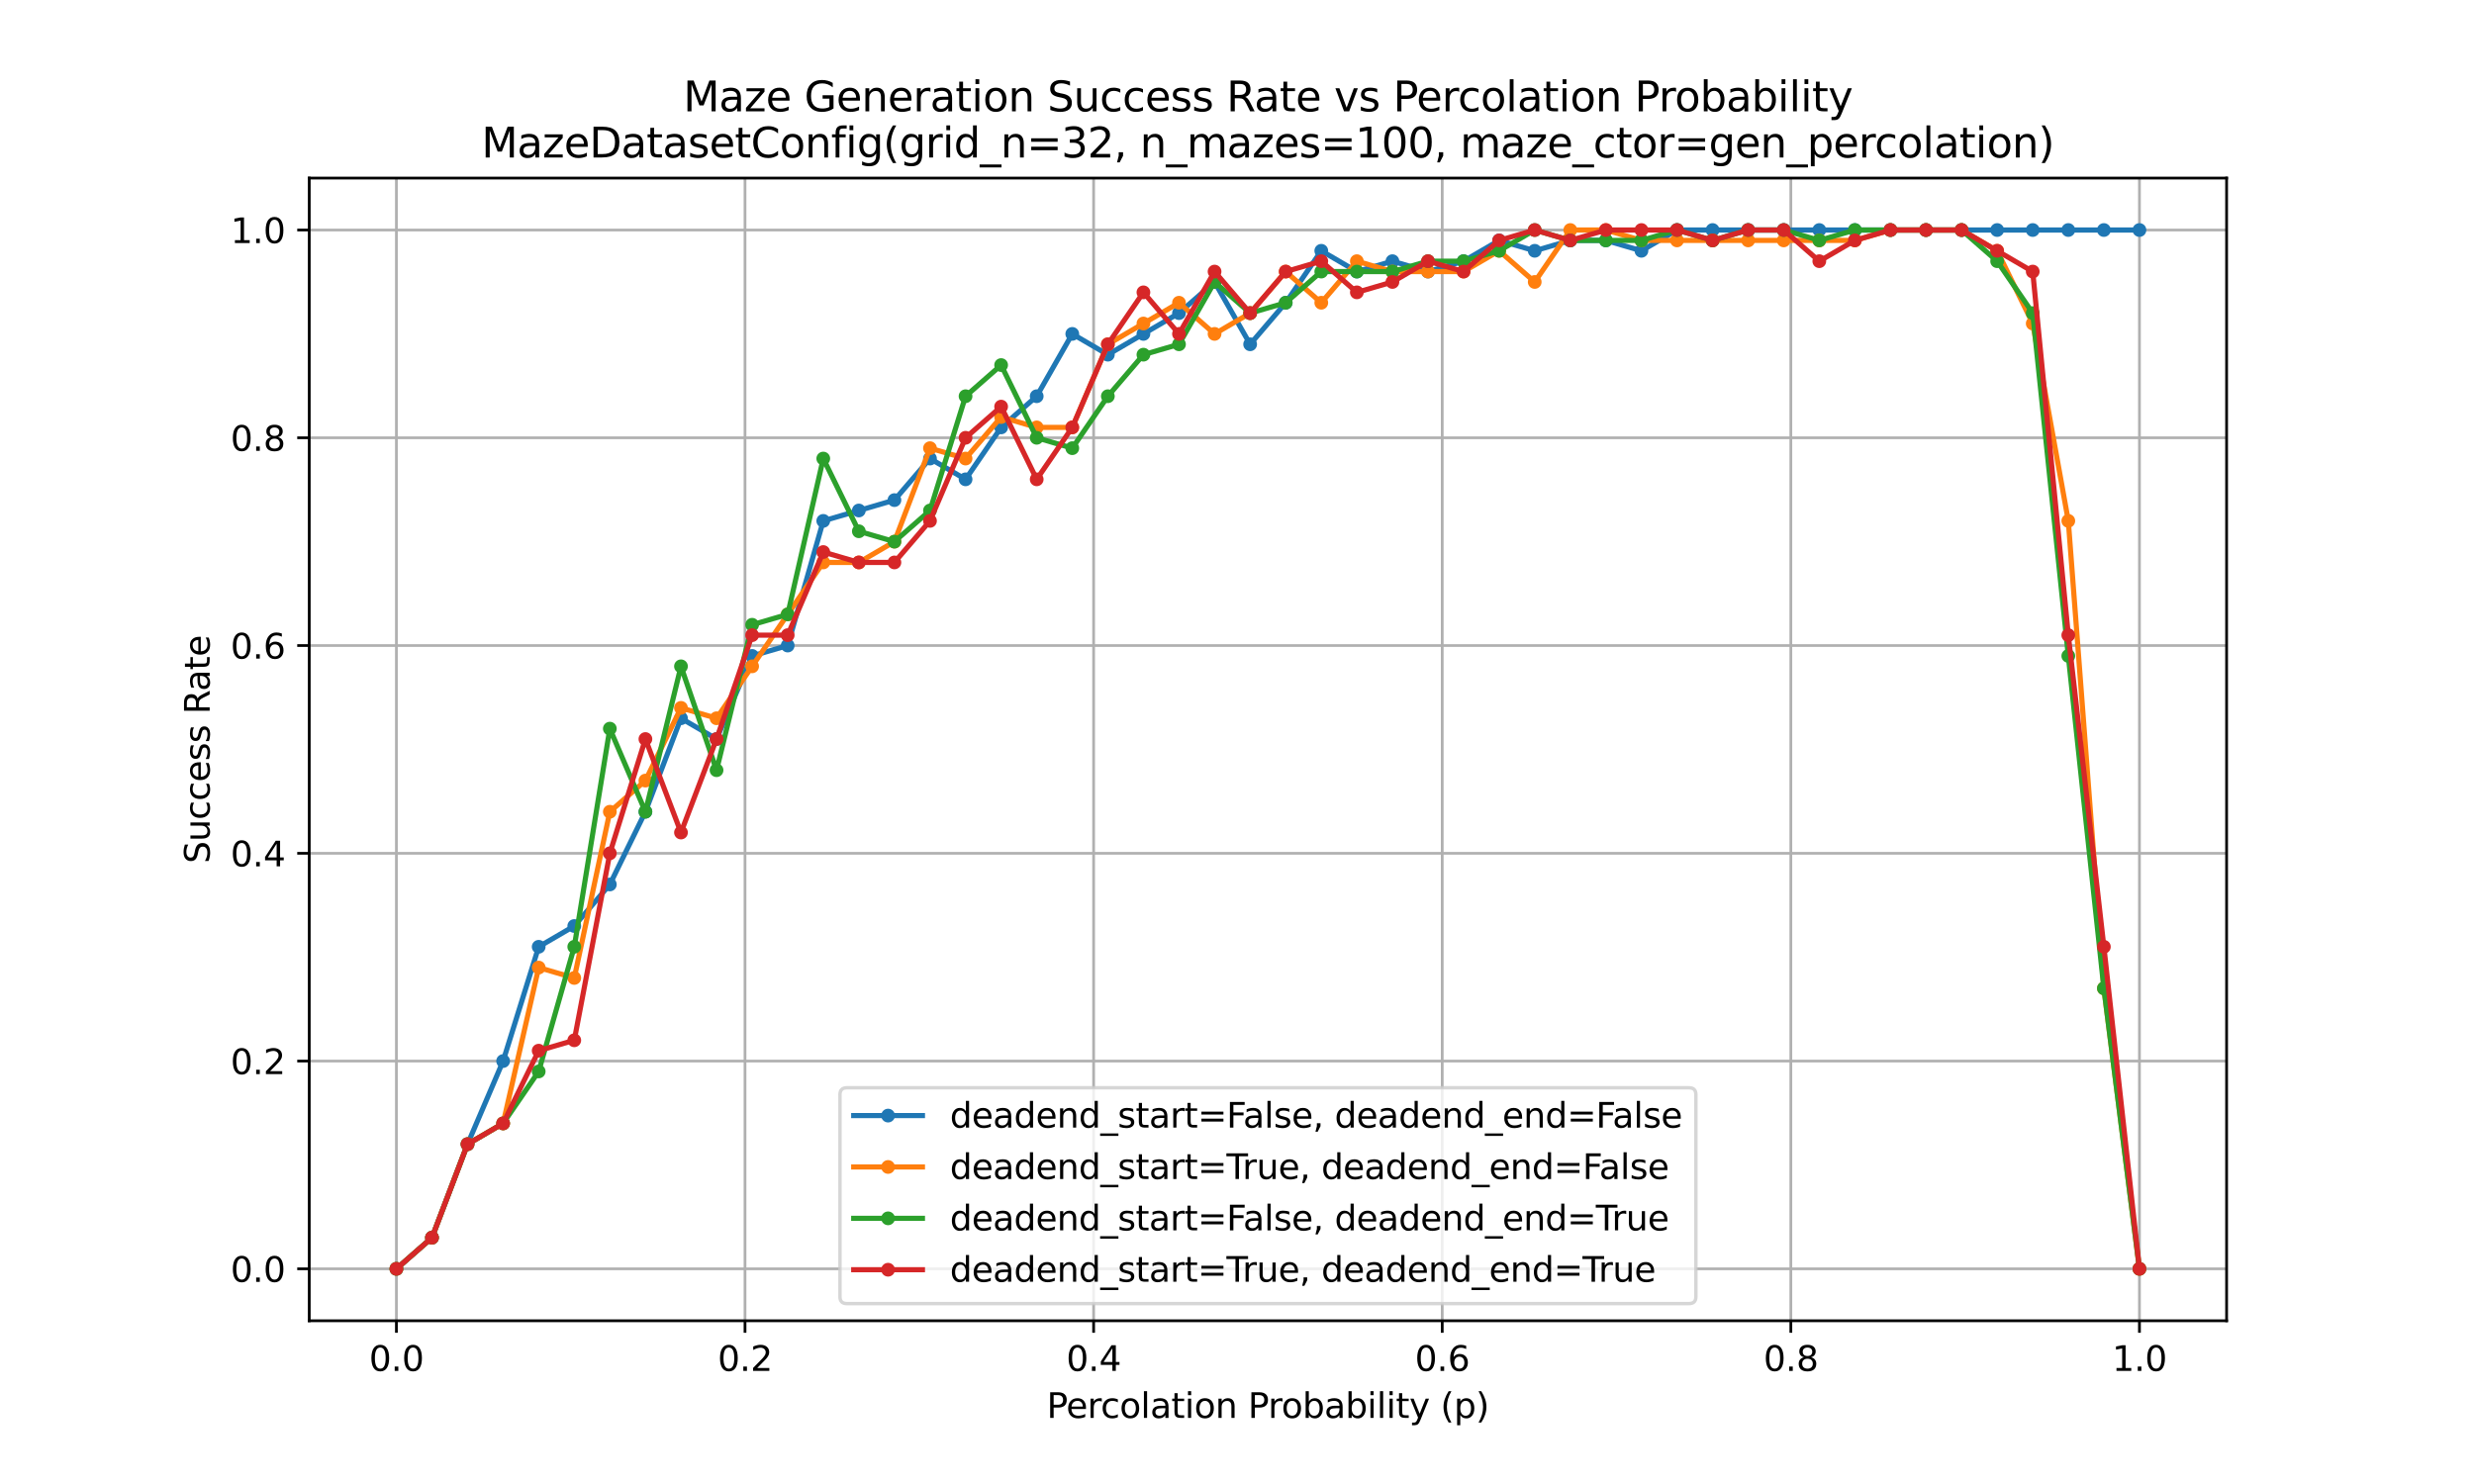 <?xml version="1.0" encoding="utf-8" standalone="no"?>
<!DOCTYPE svg PUBLIC "-//W3C//DTD SVG 1.1//EN"
  "http://www.w3.org/Graphics/SVG/1.1/DTD/svg11.dtd">
<svg xmlns:xlink="http://www.w3.org/1999/xlink" width="720pt" height="432pt" viewBox="0 0 720 432" xmlns="http://www.w3.org/2000/svg" version="1.1">
 <defs>
  <style type="text/css">*{stroke-linejoin: round; stroke-linecap: butt}</style>
 </defs>
 <g id="figure_1">
  <g id="patch_1">
   <path d="M 0 432 
L 720 432 
L 720 0 
L 0 0 
z
" style="fill: #ffffff"/>
  </g>
  <g id="axes_1">
   <g id="patch_2">
    <path d="M 90 384.48 
L 648 384.48 
L 648 51.84 
L 90 51.84 
z
" style="fill: #ffffff"/>
   </g>
   <g id="matplotlib.axis_1">
    <g id="xtick_1">
     <g id="line2d_1">
      <path d="M 115.364 384.48 
L 115.364 51.84 
" clip-path="url(#p4d84e28401)" style="fill: none; stroke: #b0b0b0; stroke-width: 0.8; stroke-linecap: square"/>
     </g>
     <g id="line2d_2">
      <defs>
       <path id="m83a3aaa9f8" d="M 0 0 
L 0 3.5 
" style="stroke: #000000; stroke-width: 0.8"/>
      </defs>
      <g>
       <use xlink:href="#m83a3aaa9f8" x="115.364" y="384.48" style="stroke: #000000; stroke-width: 0.8"/>
      </g>
     </g>
     <g id="text_1">
      <!-- 0.0 -->
      <g transform="translate(107.412 399.078) scale(0.1 -0.1)">
       <defs>
        <path id="DejaVuSans-30" d="M 2034 4250 
Q 1547 4250 1301 3770 
Q 1056 3291 1056 2328 
Q 1056 1369 1301 889 
Q 1547 409 2034 409 
Q 2525 409 2770 889 
Q 3016 1369 3016 2328 
Q 3016 3291 2770 3770 
Q 2525 4250 2034 4250 
z
M 2034 4750 
Q 2819 4750 3233 4129 
Q 3647 3509 3647 2328 
Q 3647 1150 3233 529 
Q 2819 -91 2034 -91 
Q 1250 -91 836 529 
Q 422 1150 422 2328 
Q 422 3509 836 4129 
Q 1250 4750 2034 4750 
z
" transform="scale(0.016)"/>
        <path id="DejaVuSans-2e" d="M 684 794 
L 1344 794 
L 1344 0 
L 684 0 
L 684 794 
z
" transform="scale(0.016)"/>
       </defs>
       <use xlink:href="#DejaVuSans-30"/>
       <use xlink:href="#DejaVuSans-2e" transform="translate(63.623 0)"/>
       <use xlink:href="#DejaVuSans-30" transform="translate(95.41 0)"/>
      </g>
     </g>
    </g>
    <g id="xtick_2">
     <g id="line2d_3">
      <path d="M 216.818 384.48 
L 216.818 51.84 
" clip-path="url(#p4d84e28401)" style="fill: none; stroke: #b0b0b0; stroke-width: 0.8; stroke-linecap: square"/>
     </g>
     <g id="line2d_4">
      <g>
       <use xlink:href="#m83a3aaa9f8" x="216.818" y="384.48" style="stroke: #000000; stroke-width: 0.8"/>
      </g>
     </g>
     <g id="text_2">
      <!-- 0.2 -->
      <g transform="translate(208.867 399.078) scale(0.1 -0.1)">
       <defs>
        <path id="DejaVuSans-32" d="M 1228 531 
L 3431 531 
L 3431 0 
L 469 0 
L 469 531 
Q 828 903 1448 1529 
Q 2069 2156 2228 2338 
Q 2531 2678 2651 2914 
Q 2772 3150 2772 3378 
Q 2772 3750 2511 3984 
Q 2250 4219 1831 4219 
Q 1534 4219 1204 4116 
Q 875 4013 500 3803 
L 500 4441 
Q 881 4594 1212 4672 
Q 1544 4750 1819 4750 
Q 2544 4750 2975 4387 
Q 3406 4025 3406 3419 
Q 3406 3131 3298 2873 
Q 3191 2616 2906 2266 
Q 2828 2175 2409 1742 
Q 1991 1309 1228 531 
z
" transform="scale(0.016)"/>
       </defs>
       <use xlink:href="#DejaVuSans-30"/>
       <use xlink:href="#DejaVuSans-2e" transform="translate(63.623 0)"/>
       <use xlink:href="#DejaVuSans-32" transform="translate(95.41 0)"/>
      </g>
     </g>
    </g>
    <g id="xtick_3">
     <g id="line2d_5">
      <path d="M 318.273 384.48 
L 318.273 51.84 
" clip-path="url(#p4d84e28401)" style="fill: none; stroke: #b0b0b0; stroke-width: 0.8; stroke-linecap: square"/>
     </g>
     <g id="line2d_6">
      <g>
       <use xlink:href="#m83a3aaa9f8" x="318.273" y="384.48" style="stroke: #000000; stroke-width: 0.8"/>
      </g>
     </g>
     <g id="text_3">
      <!-- 0.4 -->
      <g transform="translate(310.321 399.078) scale(0.1 -0.1)">
       <defs>
        <path id="DejaVuSans-34" d="M 2419 4116 
L 825 1625 
L 2419 1625 
L 2419 4116 
z
M 2253 4666 
L 3047 4666 
L 3047 1625 
L 3713 1625 
L 3713 1100 
L 3047 1100 
L 3047 0 
L 2419 0 
L 2419 1100 
L 313 1100 
L 313 1709 
L 2253 4666 
z
" transform="scale(0.016)"/>
       </defs>
       <use xlink:href="#DejaVuSans-30"/>
       <use xlink:href="#DejaVuSans-2e" transform="translate(63.623 0)"/>
       <use xlink:href="#DejaVuSans-34" transform="translate(95.41 0)"/>
      </g>
     </g>
    </g>
    <g id="xtick_4">
     <g id="line2d_7">
      <path d="M 419.727 384.48 
L 419.727 51.84 
" clip-path="url(#p4d84e28401)" style="fill: none; stroke: #b0b0b0; stroke-width: 0.8; stroke-linecap: square"/>
     </g>
     <g id="line2d_8">
      <g>
       <use xlink:href="#m83a3aaa9f8" x="419.727" y="384.48" style="stroke: #000000; stroke-width: 0.8"/>
      </g>
     </g>
     <g id="text_4">
      <!-- 0.6 -->
      <g transform="translate(411.776 399.078) scale(0.1 -0.1)">
       <defs>
        <path id="DejaVuSans-36" d="M 2113 2584 
Q 1688 2584 1439 2293 
Q 1191 2003 1191 1497 
Q 1191 994 1439 701 
Q 1688 409 2113 409 
Q 2538 409 2786 701 
Q 3034 994 3034 1497 
Q 3034 2003 2786 2293 
Q 2538 2584 2113 2584 
z
M 3366 4563 
L 3366 3988 
Q 3128 4100 2886 4159 
Q 2644 4219 2406 4219 
Q 1781 4219 1451 3797 
Q 1122 3375 1075 2522 
Q 1259 2794 1537 2939 
Q 1816 3084 2150 3084 
Q 2853 3084 3261 2657 
Q 3669 2231 3669 1497 
Q 3669 778 3244 343 
Q 2819 -91 2113 -91 
Q 1303 -91 875 529 
Q 447 1150 447 2328 
Q 447 3434 972 4092 
Q 1497 4750 2381 4750 
Q 2619 4750 2861 4703 
Q 3103 4656 3366 4563 
z
" transform="scale(0.016)"/>
       </defs>
       <use xlink:href="#DejaVuSans-30"/>
       <use xlink:href="#DejaVuSans-2e" transform="translate(63.623 0)"/>
       <use xlink:href="#DejaVuSans-36" transform="translate(95.41 0)"/>
      </g>
     </g>
    </g>
    <g id="xtick_5">
     <g id="line2d_9">
      <path d="M 521.182 384.48 
L 521.182 51.84 
" clip-path="url(#p4d84e28401)" style="fill: none; stroke: #b0b0b0; stroke-width: 0.8; stroke-linecap: square"/>
     </g>
     <g id="line2d_10">
      <g>
       <use xlink:href="#m83a3aaa9f8" x="521.182" y="384.48" style="stroke: #000000; stroke-width: 0.8"/>
      </g>
     </g>
     <g id="text_5">
      <!-- 0.8 -->
      <g transform="translate(513.23 399.078) scale(0.1 -0.1)">
       <defs>
        <path id="DejaVuSans-38" d="M 2034 2216 
Q 1584 2216 1326 1975 
Q 1069 1734 1069 1313 
Q 1069 891 1326 650 
Q 1584 409 2034 409 
Q 2484 409 2743 651 
Q 3003 894 3003 1313 
Q 3003 1734 2745 1975 
Q 2488 2216 2034 2216 
z
M 1403 2484 
Q 997 2584 770 2862 
Q 544 3141 544 3541 
Q 544 4100 942 4425 
Q 1341 4750 2034 4750 
Q 2731 4750 3128 4425 
Q 3525 4100 3525 3541 
Q 3525 3141 3298 2862 
Q 3072 2584 2669 2484 
Q 3125 2378 3379 2068 
Q 3634 1759 3634 1313 
Q 3634 634 3220 271 
Q 2806 -91 2034 -91 
Q 1263 -91 848 271 
Q 434 634 434 1313 
Q 434 1759 690 2068 
Q 947 2378 1403 2484 
z
M 1172 3481 
Q 1172 3119 1398 2916 
Q 1625 2713 2034 2713 
Q 2441 2713 2670 2916 
Q 2900 3119 2900 3481 
Q 2900 3844 2670 4047 
Q 2441 4250 2034 4250 
Q 1625 4250 1398 4047 
Q 1172 3844 1172 3481 
z
" transform="scale(0.016)"/>
       </defs>
       <use xlink:href="#DejaVuSans-30"/>
       <use xlink:href="#DejaVuSans-2e" transform="translate(63.623 0)"/>
       <use xlink:href="#DejaVuSans-38" transform="translate(95.41 0)"/>
      </g>
     </g>
    </g>
    <g id="xtick_6">
     <g id="line2d_11">
      <path d="M 622.636 384.48 
L 622.636 51.84 
" clip-path="url(#p4d84e28401)" style="fill: none; stroke: #b0b0b0; stroke-width: 0.8; stroke-linecap: square"/>
     </g>
     <g id="line2d_12">
      <g>
       <use xlink:href="#m83a3aaa9f8" x="622.636" y="384.48" style="stroke: #000000; stroke-width: 0.8"/>
      </g>
     </g>
     <g id="text_6">
      <!-- 1.0 -->
      <g transform="translate(614.685 399.078) scale(0.1 -0.1)">
       <defs>
        <path id="DejaVuSans-31" d="M 794 531 
L 1825 531 
L 1825 4091 
L 703 3866 
L 703 4441 
L 1819 4666 
L 2450 4666 
L 2450 531 
L 3481 531 
L 3481 0 
L 794 0 
L 794 531 
z
" transform="scale(0.016)"/>
       </defs>
       <use xlink:href="#DejaVuSans-31"/>
       <use xlink:href="#DejaVuSans-2e" transform="translate(63.623 0)"/>
       <use xlink:href="#DejaVuSans-30" transform="translate(95.41 0)"/>
      </g>
     </g>
    </g>
    <g id="text_7">
     <!-- Percolation Probability (p) -->
     <g transform="translate(304.625 412.757) scale(0.1 -0.1)">
      <defs>
       <path id="DejaVuSans-50" d="M 1259 4147 
L 1259 2394 
L 2053 2394 
Q 2494 2394 2734 2622 
Q 2975 2850 2975 3272 
Q 2975 3691 2734 3919 
Q 2494 4147 2053 4147 
L 1259 4147 
z
M 628 4666 
L 2053 4666 
Q 2838 4666 3239 4311 
Q 3641 3956 3641 3272 
Q 3641 2581 3239 2228 
Q 2838 1875 2053 1875 
L 1259 1875 
L 1259 0 
L 628 0 
L 628 4666 
z
" transform="scale(0.016)"/>
       <path id="DejaVuSans-65" d="M 3597 1894 
L 3597 1613 
L 953 1613 
Q 991 1019 1311 708 
Q 1631 397 2203 397 
Q 2534 397 2845 478 
Q 3156 559 3463 722 
L 3463 178 
Q 3153 47 2828 -22 
Q 2503 -91 2169 -91 
Q 1331 -91 842 396 
Q 353 884 353 1716 
Q 353 2575 817 3079 
Q 1281 3584 2069 3584 
Q 2775 3584 3186 3129 
Q 3597 2675 3597 1894 
z
M 3022 2063 
Q 3016 2534 2758 2815 
Q 2500 3097 2075 3097 
Q 1594 3097 1305 2825 
Q 1016 2553 972 2059 
L 3022 2063 
z
" transform="scale(0.016)"/>
       <path id="DejaVuSans-72" d="M 2631 2963 
Q 2534 3019 2420 3045 
Q 2306 3072 2169 3072 
Q 1681 3072 1420 2755 
Q 1159 2438 1159 1844 
L 1159 0 
L 581 0 
L 581 3500 
L 1159 3500 
L 1159 2956 
Q 1341 3275 1631 3429 
Q 1922 3584 2338 3584 
Q 2397 3584 2469 3576 
Q 2541 3569 2628 3553 
L 2631 2963 
z
" transform="scale(0.016)"/>
       <path id="DejaVuSans-63" d="M 3122 3366 
L 3122 2828 
Q 2878 2963 2633 3030 
Q 2388 3097 2138 3097 
Q 1578 3097 1268 2742 
Q 959 2388 959 1747 
Q 959 1106 1268 751 
Q 1578 397 2138 397 
Q 2388 397 2633 464 
Q 2878 531 3122 666 
L 3122 134 
Q 2881 22 2623 -34 
Q 2366 -91 2075 -91 
Q 1284 -91 818 406 
Q 353 903 353 1747 
Q 353 2603 823 3093 
Q 1294 3584 2113 3584 
Q 2378 3584 2631 3529 
Q 2884 3475 3122 3366 
z
" transform="scale(0.016)"/>
       <path id="DejaVuSans-6f" d="M 1959 3097 
Q 1497 3097 1228 2736 
Q 959 2375 959 1747 
Q 959 1119 1226 758 
Q 1494 397 1959 397 
Q 2419 397 2687 759 
Q 2956 1122 2956 1747 
Q 2956 2369 2687 2733 
Q 2419 3097 1959 3097 
z
M 1959 3584 
Q 2709 3584 3137 3096 
Q 3566 2609 3566 1747 
Q 3566 888 3137 398 
Q 2709 -91 1959 -91 
Q 1206 -91 779 398 
Q 353 888 353 1747 
Q 353 2609 779 3096 
Q 1206 3584 1959 3584 
z
" transform="scale(0.016)"/>
       <path id="DejaVuSans-6c" d="M 603 4863 
L 1178 4863 
L 1178 0 
L 603 0 
L 603 4863 
z
" transform="scale(0.016)"/>
       <path id="DejaVuSans-61" d="M 2194 1759 
Q 1497 1759 1228 1600 
Q 959 1441 959 1056 
Q 959 750 1161 570 
Q 1363 391 1709 391 
Q 2188 391 2477 730 
Q 2766 1069 2766 1631 
L 2766 1759 
L 2194 1759 
z
M 3341 1997 
L 3341 0 
L 2766 0 
L 2766 531 
Q 2569 213 2275 61 
Q 1981 -91 1556 -91 
Q 1019 -91 701 211 
Q 384 513 384 1019 
Q 384 1609 779 1909 
Q 1175 2209 1959 2209 
L 2766 2209 
L 2766 2266 
Q 2766 2663 2505 2880 
Q 2244 3097 1772 3097 
Q 1472 3097 1187 3025 
Q 903 2953 641 2809 
L 641 3341 
Q 956 3463 1253 3523 
Q 1550 3584 1831 3584 
Q 2591 3584 2966 3190 
Q 3341 2797 3341 1997 
z
" transform="scale(0.016)"/>
       <path id="DejaVuSans-74" d="M 1172 4494 
L 1172 3500 
L 2356 3500 
L 2356 3053 
L 1172 3053 
L 1172 1153 
Q 1172 725 1289 603 
Q 1406 481 1766 481 
L 2356 481 
L 2356 0 
L 1766 0 
Q 1100 0 847 248 
Q 594 497 594 1153 
L 594 3053 
L 172 3053 
L 172 3500 
L 594 3500 
L 594 4494 
L 1172 4494 
z
" transform="scale(0.016)"/>
       <path id="DejaVuSans-69" d="M 603 3500 
L 1178 3500 
L 1178 0 
L 603 0 
L 603 3500 
z
M 603 4863 
L 1178 4863 
L 1178 4134 
L 603 4134 
L 603 4863 
z
" transform="scale(0.016)"/>
       <path id="DejaVuSans-6e" d="M 3513 2113 
L 3513 0 
L 2938 0 
L 2938 2094 
Q 2938 2591 2744 2837 
Q 2550 3084 2163 3084 
Q 1697 3084 1428 2787 
Q 1159 2491 1159 1978 
L 1159 0 
L 581 0 
L 581 3500 
L 1159 3500 
L 1159 2956 
Q 1366 3272 1645 3428 
Q 1925 3584 2291 3584 
Q 2894 3584 3203 3211 
Q 3513 2838 3513 2113 
z
" transform="scale(0.016)"/>
       <path id="DejaVuSans-20" transform="scale(0.016)"/>
       <path id="DejaVuSans-62" d="M 3116 1747 
Q 3116 2381 2855 2742 
Q 2594 3103 2138 3103 
Q 1681 3103 1420 2742 
Q 1159 2381 1159 1747 
Q 1159 1113 1420 752 
Q 1681 391 2138 391 
Q 2594 391 2855 752 
Q 3116 1113 3116 1747 
z
M 1159 2969 
Q 1341 3281 1617 3432 
Q 1894 3584 2278 3584 
Q 2916 3584 3314 3078 
Q 3713 2572 3713 1747 
Q 3713 922 3314 415 
Q 2916 -91 2278 -91 
Q 1894 -91 1617 61 
Q 1341 213 1159 525 
L 1159 0 
L 581 0 
L 581 4863 
L 1159 4863 
L 1159 2969 
z
" transform="scale(0.016)"/>
       <path id="DejaVuSans-79" d="M 2059 -325 
Q 1816 -950 1584 -1140 
Q 1353 -1331 966 -1331 
L 506 -1331 
L 506 -850 
L 844 -850 
Q 1081 -850 1212 -737 
Q 1344 -625 1503 -206 
L 1606 56 
L 191 3500 
L 800 3500 
L 1894 763 
L 2988 3500 
L 3597 3500 
L 2059 -325 
z
" transform="scale(0.016)"/>
       <path id="DejaVuSans-28" d="M 1984 4856 
Q 1566 4138 1362 3434 
Q 1159 2731 1159 2009 
Q 1159 1288 1364 580 
Q 1569 -128 1984 -844 
L 1484 -844 
Q 1016 -109 783 600 
Q 550 1309 550 2009 
Q 550 2706 781 3412 
Q 1013 4119 1484 4856 
L 1984 4856 
z
" transform="scale(0.016)"/>
       <path id="DejaVuSans-70" d="M 1159 525 
L 1159 -1331 
L 581 -1331 
L 581 3500 
L 1159 3500 
L 1159 2969 
Q 1341 3281 1617 3432 
Q 1894 3584 2278 3584 
Q 2916 3584 3314 3078 
Q 3713 2572 3713 1747 
Q 3713 922 3314 415 
Q 2916 -91 2278 -91 
Q 1894 -91 1617 61 
Q 1341 213 1159 525 
z
M 3116 1747 
Q 3116 2381 2855 2742 
Q 2594 3103 2138 3103 
Q 1681 3103 1420 2742 
Q 1159 2381 1159 1747 
Q 1159 1113 1420 752 
Q 1681 391 2138 391 
Q 2594 391 2855 752 
Q 3116 1113 3116 1747 
z
" transform="scale(0.016)"/>
       <path id="DejaVuSans-29" d="M 513 4856 
L 1013 4856 
Q 1481 4119 1714 3412 
Q 1947 2706 1947 2009 
Q 1947 1309 1714 600 
Q 1481 -109 1013 -844 
L 513 -844 
Q 928 -128 1133 580 
Q 1338 1288 1338 2009 
Q 1338 2731 1133 3434 
Q 928 4138 513 4856 
z
" transform="scale(0.016)"/>
      </defs>
      <use xlink:href="#DejaVuSans-50"/>
      <use xlink:href="#DejaVuSans-65" transform="translate(56.678 0)"/>
      <use xlink:href="#DejaVuSans-72" transform="translate(118.201 0)"/>
      <use xlink:href="#DejaVuSans-63" transform="translate(157.064 0)"/>
      <use xlink:href="#DejaVuSans-6f" transform="translate(212.045 0)"/>
      <use xlink:href="#DejaVuSans-6c" transform="translate(273.227 0)"/>
      <use xlink:href="#DejaVuSans-61" transform="translate(301.01 0)"/>
      <use xlink:href="#DejaVuSans-74" transform="translate(362.289 0)"/>
      <use xlink:href="#DejaVuSans-69" transform="translate(401.498 0)"/>
      <use xlink:href="#DejaVuSans-6f" transform="translate(429.281 0)"/>
      <use xlink:href="#DejaVuSans-6e" transform="translate(490.463 0)"/>
      <use xlink:href="#DejaVuSans-20" transform="translate(553.842 0)"/>
      <use xlink:href="#DejaVuSans-50" transform="translate(585.629 0)"/>
      <use xlink:href="#DejaVuSans-72" transform="translate(644.182 0)"/>
      <use xlink:href="#DejaVuSans-6f" transform="translate(683.045 0)"/>
      <use xlink:href="#DejaVuSans-62" transform="translate(744.227 0)"/>
      <use xlink:href="#DejaVuSans-61" transform="translate(807.703 0)"/>
      <use xlink:href="#DejaVuSans-62" transform="translate(868.982 0)"/>
      <use xlink:href="#DejaVuSans-69" transform="translate(932.459 0)"/>
      <use xlink:href="#DejaVuSans-6c" transform="translate(960.242 0)"/>
      <use xlink:href="#DejaVuSans-69" transform="translate(988.025 0)"/>
      <use xlink:href="#DejaVuSans-74" transform="translate(1015.809 0)"/>
      <use xlink:href="#DejaVuSans-79" transform="translate(1055.018 0)"/>
      <use xlink:href="#DejaVuSans-20" transform="translate(1114.197 0)"/>
      <use xlink:href="#DejaVuSans-28" transform="translate(1145.984 0)"/>
      <use xlink:href="#DejaVuSans-70" transform="translate(1184.998 0)"/>
      <use xlink:href="#DejaVuSans-29" transform="translate(1248.475 0)"/>
     </g>
    </g>
   </g>
   <g id="matplotlib.axis_2">
    <g id="ytick_1">
     <g id="line2d_13">
      <path d="M 90 369.36 
L 648 369.36 
" clip-path="url(#p4d84e28401)" style="fill: none; stroke: #b0b0b0; stroke-width: 0.8; stroke-linecap: square"/>
     </g>
     <g id="line2d_14">
      <defs>
       <path id="m237bb08de0" d="M 0 0 
L -3.5 0 
" style="stroke: #000000; stroke-width: 0.8"/>
      </defs>
      <g>
       <use xlink:href="#m237bb08de0" x="90" y="369.36" style="stroke: #000000; stroke-width: 0.8"/>
      </g>
     </g>
     <g id="text_8">
      <!-- 0.0 -->
      <g transform="translate(67.097 373.159) scale(0.1 -0.1)">
       <use xlink:href="#DejaVuSans-30"/>
       <use xlink:href="#DejaVuSans-2e" transform="translate(63.623 0)"/>
       <use xlink:href="#DejaVuSans-30" transform="translate(95.41 0)"/>
      </g>
     </g>
    </g>
    <g id="ytick_2">
     <g id="line2d_15">
      <path d="M 90 308.88 
L 648 308.88 
" clip-path="url(#p4d84e28401)" style="fill: none; stroke: #b0b0b0; stroke-width: 0.8; stroke-linecap: square"/>
     </g>
     <g id="line2d_16">
      <g>
       <use xlink:href="#m237bb08de0" x="90" y="308.88" style="stroke: #000000; stroke-width: 0.8"/>
      </g>
     </g>
     <g id="text_9">
      <!-- 0.2 -->
      <g transform="translate(67.097 312.679) scale(0.1 -0.1)">
       <use xlink:href="#DejaVuSans-30"/>
       <use xlink:href="#DejaVuSans-2e" transform="translate(63.623 0)"/>
       <use xlink:href="#DejaVuSans-32" transform="translate(95.41 0)"/>
      </g>
     </g>
    </g>
    <g id="ytick_3">
     <g id="line2d_17">
      <path d="M 90 248.4 
L 648 248.4 
" clip-path="url(#p4d84e28401)" style="fill: none; stroke: #b0b0b0; stroke-width: 0.8; stroke-linecap: square"/>
     </g>
     <g id="line2d_18">
      <g>
       <use xlink:href="#m237bb08de0" x="90" y="248.4" style="stroke: #000000; stroke-width: 0.8"/>
      </g>
     </g>
     <g id="text_10">
      <!-- 0.4 -->
      <g transform="translate(67.097 252.199) scale(0.1 -0.1)">
       <use xlink:href="#DejaVuSans-30"/>
       <use xlink:href="#DejaVuSans-2e" transform="translate(63.623 0)"/>
       <use xlink:href="#DejaVuSans-34" transform="translate(95.41 0)"/>
      </g>
     </g>
    </g>
    <g id="ytick_4">
     <g id="line2d_19">
      <path d="M 90 187.92 
L 648 187.92 
" clip-path="url(#p4d84e28401)" style="fill: none; stroke: #b0b0b0; stroke-width: 0.8; stroke-linecap: square"/>
     </g>
     <g id="line2d_20">
      <g>
       <use xlink:href="#m237bb08de0" x="90" y="187.92" style="stroke: #000000; stroke-width: 0.8"/>
      </g>
     </g>
     <g id="text_11">
      <!-- 0.6 -->
      <g transform="translate(67.097 191.719) scale(0.1 -0.1)">
       <use xlink:href="#DejaVuSans-30"/>
       <use xlink:href="#DejaVuSans-2e" transform="translate(63.623 0)"/>
       <use xlink:href="#DejaVuSans-36" transform="translate(95.41 0)"/>
      </g>
     </g>
    </g>
    <g id="ytick_5">
     <g id="line2d_21">
      <path d="M 90 127.44 
L 648 127.44 
" clip-path="url(#p4d84e28401)" style="fill: none; stroke: #b0b0b0; stroke-width: 0.8; stroke-linecap: square"/>
     </g>
     <g id="line2d_22">
      <g>
       <use xlink:href="#m237bb08de0" x="90" y="127.44" style="stroke: #000000; stroke-width: 0.8"/>
      </g>
     </g>
     <g id="text_12">
      <!-- 0.8 -->
      <g transform="translate(67.097 131.239) scale(0.1 -0.1)">
       <use xlink:href="#DejaVuSans-30"/>
       <use xlink:href="#DejaVuSans-2e" transform="translate(63.623 0)"/>
       <use xlink:href="#DejaVuSans-38" transform="translate(95.41 0)"/>
      </g>
     </g>
    </g>
    <g id="ytick_6">
     <g id="line2d_23">
      <path d="M 90 66.96 
L 648 66.96 
" clip-path="url(#p4d84e28401)" style="fill: none; stroke: #b0b0b0; stroke-width: 0.8; stroke-linecap: square"/>
     </g>
     <g id="line2d_24">
      <g>
       <use xlink:href="#m237bb08de0" x="90" y="66.96" style="stroke: #000000; stroke-width: 0.8"/>
      </g>
     </g>
     <g id="text_13">
      <!-- 1.0 -->
      <g transform="translate(67.097 70.759) scale(0.1 -0.1)">
       <use xlink:href="#DejaVuSans-31"/>
       <use xlink:href="#DejaVuSans-2e" transform="translate(63.623 0)"/>
       <use xlink:href="#DejaVuSans-30" transform="translate(95.41 0)"/>
      </g>
     </g>
    </g>
    <g id="text_14">
     <!-- Success Rate -->
     <g transform="translate(61.017 251.339) rotate(-90) scale(0.1 -0.1)">
      <defs>
       <path id="DejaVuSans-53" d="M 3425 4513 
L 3425 3897 
Q 3066 4069 2747 4153 
Q 2428 4238 2131 4238 
Q 1616 4238 1336 4038 
Q 1056 3838 1056 3469 
Q 1056 3159 1242 3001 
Q 1428 2844 1947 2747 
L 2328 2669 
Q 3034 2534 3370 2195 
Q 3706 1856 3706 1288 
Q 3706 609 3251 259 
Q 2797 -91 1919 -91 
Q 1588 -91 1214 -16 
Q 841 59 441 206 
L 441 856 
Q 825 641 1194 531 
Q 1563 422 1919 422 
Q 2459 422 2753 634 
Q 3047 847 3047 1241 
Q 3047 1584 2836 1778 
Q 2625 1972 2144 2069 
L 1759 2144 
Q 1053 2284 737 2584 
Q 422 2884 422 3419 
Q 422 4038 858 4394 
Q 1294 4750 2059 4750 
Q 2388 4750 2728 4690 
Q 3069 4631 3425 4513 
z
" transform="scale(0.016)"/>
       <path id="DejaVuSans-75" d="M 544 1381 
L 544 3500 
L 1119 3500 
L 1119 1403 
Q 1119 906 1312 657 
Q 1506 409 1894 409 
Q 2359 409 2629 706 
Q 2900 1003 2900 1516 
L 2900 3500 
L 3475 3500 
L 3475 0 
L 2900 0 
L 2900 538 
Q 2691 219 2414 64 
Q 2138 -91 1772 -91 
Q 1169 -91 856 284 
Q 544 659 544 1381 
z
M 1991 3584 
L 1991 3584 
z
" transform="scale(0.016)"/>
       <path id="DejaVuSans-73" d="M 2834 3397 
L 2834 2853 
Q 2591 2978 2328 3040 
Q 2066 3103 1784 3103 
Q 1356 3103 1142 2972 
Q 928 2841 928 2578 
Q 928 2378 1081 2264 
Q 1234 2150 1697 2047 
L 1894 2003 
Q 2506 1872 2764 1633 
Q 3022 1394 3022 966 
Q 3022 478 2636 193 
Q 2250 -91 1575 -91 
Q 1294 -91 989 -36 
Q 684 19 347 128 
L 347 722 
Q 666 556 975 473 
Q 1284 391 1588 391 
Q 1994 391 2212 530 
Q 2431 669 2431 922 
Q 2431 1156 2273 1281 
Q 2116 1406 1581 1522 
L 1381 1569 
Q 847 1681 609 1914 
Q 372 2147 372 2553 
Q 372 3047 722 3315 
Q 1072 3584 1716 3584 
Q 2034 3584 2315 3537 
Q 2597 3491 2834 3397 
z
" transform="scale(0.016)"/>
       <path id="DejaVuSans-52" d="M 2841 2188 
Q 3044 2119 3236 1894 
Q 3428 1669 3622 1275 
L 4263 0 
L 3584 0 
L 2988 1197 
Q 2756 1666 2539 1819 
Q 2322 1972 1947 1972 
L 1259 1972 
L 1259 0 
L 628 0 
L 628 4666 
L 2053 4666 
Q 2853 4666 3247 4331 
Q 3641 3997 3641 3322 
Q 3641 2881 3436 2590 
Q 3231 2300 2841 2188 
z
M 1259 4147 
L 1259 2491 
L 2053 2491 
Q 2509 2491 2742 2702 
Q 2975 2913 2975 3322 
Q 2975 3731 2742 3939 
Q 2509 4147 2053 4147 
L 1259 4147 
z
" transform="scale(0.016)"/>
      </defs>
      <use xlink:href="#DejaVuSans-53"/>
      <use xlink:href="#DejaVuSans-75" transform="translate(63.477 0)"/>
      <use xlink:href="#DejaVuSans-63" transform="translate(126.855 0)"/>
      <use xlink:href="#DejaVuSans-63" transform="translate(181.836 0)"/>
      <use xlink:href="#DejaVuSans-65" transform="translate(236.816 0)"/>
      <use xlink:href="#DejaVuSans-73" transform="translate(298.34 0)"/>
      <use xlink:href="#DejaVuSans-73" transform="translate(350.439 0)"/>
      <use xlink:href="#DejaVuSans-20" transform="translate(402.539 0)"/>
      <use xlink:href="#DejaVuSans-52" transform="translate(434.326 0)"/>
      <use xlink:href="#DejaVuSans-61" transform="translate(501.559 0)"/>
      <use xlink:href="#DejaVuSans-74" transform="translate(562.838 0)"/>
      <use xlink:href="#DejaVuSans-65" transform="translate(602.047 0)"/>
     </g>
    </g>
   </g>
   <g id="line2d_25">
    <path d="M 115.364 369.36 
L 125.716 360.288 
L 136.069 333.072 
L 146.421 308.88 
L 156.774 275.616 
L 167.126 269.568 
L 177.479 257.472 
L 187.831 236.304 
L 198.184 209.088 
L 208.536 215.136 
L 218.889 190.944 
L 229.241 187.92 
L 239.594 151.632 
L 249.946 148.608 
L 260.299 145.584 
L 270.651 133.488 
L 281.004 139.536 
L 291.356 124.416 
L 301.709 115.344 
L 312.061 97.2 
L 322.414 103.248 
L 332.766 97.2 
L 343.119 91.152 
L 353.471 82.08 
L 363.824 100.224 
L 374.176 88.128 
L 384.529 73.008 
L 394.881 79.056 
L 405.234 76.032 
L 415.586 79.056 
L 425.939 76.032 
L 436.291 69.984 
L 446.644 73.008 
L 456.996 69.984 
L 467.349 69.984 
L 477.701 73.008 
L 488.054 66.96 
L 498.406 66.96 
L 508.759 66.96 
L 519.111 66.96 
L 529.464 66.96 
L 539.816 66.96 
L 550.169 66.96 
L 560.521 66.96 
L 570.874 66.96 
L 581.226 66.96 
L 591.579 66.96 
L 601.931 66.96 
L 612.284 66.96 
L 622.636 66.96 
" clip-path="url(#p4d84e28401)" style="fill: none; stroke: #1f77b4; stroke-width: 1.5; stroke-linecap: square"/>
    <defs>
     <path id="m9751830fa8" d="M 0 1.5 
C 0.398 1.5 0.779 1.342 1.061 1.061 
C 1.342 0.779 1.5 0.398 1.5 0 
C 1.5 -0.398 1.342 -0.779 1.061 -1.061 
C 0.779 -1.342 0.398 -1.5 0 -1.5 
C -0.398 -1.5 -0.779 -1.342 -1.061 -1.061 
C -1.342 -0.779 -1.5 -0.398 -1.5 0 
C -1.5 0.398 -1.342 0.779 -1.061 1.061 
C -0.779 1.342 -0.398 1.5 0 1.5 
z
" style="stroke: #1f77b4"/>
    </defs>
    <g clip-path="url(#p4d84e28401)">
     <use xlink:href="#m9751830fa8" x="115.364" y="369.36" style="fill: #1f77b4; stroke: #1f77b4"/>
     <use xlink:href="#m9751830fa8" x="125.716" y="360.288" style="fill: #1f77b4; stroke: #1f77b4"/>
     <use xlink:href="#m9751830fa8" x="136.069" y="333.072" style="fill: #1f77b4; stroke: #1f77b4"/>
     <use xlink:href="#m9751830fa8" x="146.421" y="308.88" style="fill: #1f77b4; stroke: #1f77b4"/>
     <use xlink:href="#m9751830fa8" x="156.774" y="275.616" style="fill: #1f77b4; stroke: #1f77b4"/>
     <use xlink:href="#m9751830fa8" x="167.126" y="269.568" style="fill: #1f77b4; stroke: #1f77b4"/>
     <use xlink:href="#m9751830fa8" x="177.479" y="257.472" style="fill: #1f77b4; stroke: #1f77b4"/>
     <use xlink:href="#m9751830fa8" x="187.831" y="236.304" style="fill: #1f77b4; stroke: #1f77b4"/>
     <use xlink:href="#m9751830fa8" x="198.184" y="209.088" style="fill: #1f77b4; stroke: #1f77b4"/>
     <use xlink:href="#m9751830fa8" x="208.536" y="215.136" style="fill: #1f77b4; stroke: #1f77b4"/>
     <use xlink:href="#m9751830fa8" x="218.889" y="190.944" style="fill: #1f77b4; stroke: #1f77b4"/>
     <use xlink:href="#m9751830fa8" x="229.241" y="187.92" style="fill: #1f77b4; stroke: #1f77b4"/>
     <use xlink:href="#m9751830fa8" x="239.594" y="151.632" style="fill: #1f77b4; stroke: #1f77b4"/>
     <use xlink:href="#m9751830fa8" x="249.946" y="148.608" style="fill: #1f77b4; stroke: #1f77b4"/>
     <use xlink:href="#m9751830fa8" x="260.299" y="145.584" style="fill: #1f77b4; stroke: #1f77b4"/>
     <use xlink:href="#m9751830fa8" x="270.651" y="133.488" style="fill: #1f77b4; stroke: #1f77b4"/>
     <use xlink:href="#m9751830fa8" x="281.004" y="139.536" style="fill: #1f77b4; stroke: #1f77b4"/>
     <use xlink:href="#m9751830fa8" x="291.356" y="124.416" style="fill: #1f77b4; stroke: #1f77b4"/>
     <use xlink:href="#m9751830fa8" x="301.709" y="115.344" style="fill: #1f77b4; stroke: #1f77b4"/>
     <use xlink:href="#m9751830fa8" x="312.061" y="97.2" style="fill: #1f77b4; stroke: #1f77b4"/>
     <use xlink:href="#m9751830fa8" x="322.414" y="103.248" style="fill: #1f77b4; stroke: #1f77b4"/>
     <use xlink:href="#m9751830fa8" x="332.766" y="97.2" style="fill: #1f77b4; stroke: #1f77b4"/>
     <use xlink:href="#m9751830fa8" x="343.119" y="91.152" style="fill: #1f77b4; stroke: #1f77b4"/>
     <use xlink:href="#m9751830fa8" x="353.471" y="82.08" style="fill: #1f77b4; stroke: #1f77b4"/>
     <use xlink:href="#m9751830fa8" x="363.824" y="100.224" style="fill: #1f77b4; stroke: #1f77b4"/>
     <use xlink:href="#m9751830fa8" x="374.176" y="88.128" style="fill: #1f77b4; stroke: #1f77b4"/>
     <use xlink:href="#m9751830fa8" x="384.529" y="73.008" style="fill: #1f77b4; stroke: #1f77b4"/>
     <use xlink:href="#m9751830fa8" x="394.881" y="79.056" style="fill: #1f77b4; stroke: #1f77b4"/>
     <use xlink:href="#m9751830fa8" x="405.234" y="76.032" style="fill: #1f77b4; stroke: #1f77b4"/>
     <use xlink:href="#m9751830fa8" x="415.586" y="79.056" style="fill: #1f77b4; stroke: #1f77b4"/>
     <use xlink:href="#m9751830fa8" x="425.939" y="76.032" style="fill: #1f77b4; stroke: #1f77b4"/>
     <use xlink:href="#m9751830fa8" x="436.291" y="69.984" style="fill: #1f77b4; stroke: #1f77b4"/>
     <use xlink:href="#m9751830fa8" x="446.644" y="73.008" style="fill: #1f77b4; stroke: #1f77b4"/>
     <use xlink:href="#m9751830fa8" x="456.996" y="69.984" style="fill: #1f77b4; stroke: #1f77b4"/>
     <use xlink:href="#m9751830fa8" x="467.349" y="69.984" style="fill: #1f77b4; stroke: #1f77b4"/>
     <use xlink:href="#m9751830fa8" x="477.701" y="73.008" style="fill: #1f77b4; stroke: #1f77b4"/>
     <use xlink:href="#m9751830fa8" x="488.054" y="66.96" style="fill: #1f77b4; stroke: #1f77b4"/>
     <use xlink:href="#m9751830fa8" x="498.406" y="66.96" style="fill: #1f77b4; stroke: #1f77b4"/>
     <use xlink:href="#m9751830fa8" x="508.759" y="66.96" style="fill: #1f77b4; stroke: #1f77b4"/>
     <use xlink:href="#m9751830fa8" x="519.111" y="66.96" style="fill: #1f77b4; stroke: #1f77b4"/>
     <use xlink:href="#m9751830fa8" x="529.464" y="66.96" style="fill: #1f77b4; stroke: #1f77b4"/>
     <use xlink:href="#m9751830fa8" x="539.816" y="66.96" style="fill: #1f77b4; stroke: #1f77b4"/>
     <use xlink:href="#m9751830fa8" x="550.169" y="66.96" style="fill: #1f77b4; stroke: #1f77b4"/>
     <use xlink:href="#m9751830fa8" x="560.521" y="66.96" style="fill: #1f77b4; stroke: #1f77b4"/>
     <use xlink:href="#m9751830fa8" x="570.874" y="66.96" style="fill: #1f77b4; stroke: #1f77b4"/>
     <use xlink:href="#m9751830fa8" x="581.226" y="66.96" style="fill: #1f77b4; stroke: #1f77b4"/>
     <use xlink:href="#m9751830fa8" x="591.579" y="66.96" style="fill: #1f77b4; stroke: #1f77b4"/>
     <use xlink:href="#m9751830fa8" x="601.931" y="66.96" style="fill: #1f77b4; stroke: #1f77b4"/>
     <use xlink:href="#m9751830fa8" x="612.284" y="66.96" style="fill: #1f77b4; stroke: #1f77b4"/>
     <use xlink:href="#m9751830fa8" x="622.636" y="66.96" style="fill: #1f77b4; stroke: #1f77b4"/>
    </g>
   </g>
   <g id="line2d_26">
    <path d="M 115.364 369.36 
L 125.716 360.288 
L 136.069 333.072 
L 146.421 327.024 
L 156.774 281.664 
L 167.126 284.688 
L 177.479 236.304 
L 187.831 227.232 
L 198.184 206.064 
L 208.536 209.088 
L 218.889 193.968 
L 229.241 178.848 
L 239.594 163.728 
L 249.946 163.728 
L 260.299 157.68 
L 270.651 130.464 
L 281.004 133.488 
L 291.356 121.392 
L 301.709 124.416 
L 312.061 124.416 
L 322.414 100.224 
L 332.766 94.176 
L 343.119 88.128 
L 353.471 97.2 
L 363.824 91.152 
L 374.176 79.056 
L 384.529 88.128 
L 394.881 76.032 
L 405.234 79.056 
L 415.586 79.056 
L 425.939 79.056 
L 436.291 73.008 
L 446.644 82.08 
L 456.996 66.96 
L 467.349 66.96 
L 477.701 69.984 
L 488.054 69.984 
L 498.406 69.984 
L 508.759 69.984 
L 519.111 69.984 
L 529.464 69.984 
L 539.816 69.984 
L 550.169 66.96 
L 560.521 66.96 
L 570.874 66.96 
L 581.226 73.008 
L 591.579 94.176 
L 601.931 151.632 
L 612.284 287.712 
L 622.636 369.36 
" clip-path="url(#p4d84e28401)" style="fill: none; stroke: #ff7f0e; stroke-width: 1.5; stroke-linecap: square"/>
    <defs>
     <path id="m4f37c8ba02" d="M 0 1.5 
C 0.398 1.5 0.779 1.342 1.061 1.061 
C 1.342 0.779 1.5 0.398 1.5 0 
C 1.5 -0.398 1.342 -0.779 1.061 -1.061 
C 0.779 -1.342 0.398 -1.5 0 -1.5 
C -0.398 -1.5 -0.779 -1.342 -1.061 -1.061 
C -1.342 -0.779 -1.5 -0.398 -1.5 0 
C -1.5 0.398 -1.342 0.779 -1.061 1.061 
C -0.779 1.342 -0.398 1.5 0 1.5 
z
" style="stroke: #ff7f0e"/>
    </defs>
    <g clip-path="url(#p4d84e28401)">
     <use xlink:href="#m4f37c8ba02" x="115.364" y="369.36" style="fill: #ff7f0e; stroke: #ff7f0e"/>
     <use xlink:href="#m4f37c8ba02" x="125.716" y="360.288" style="fill: #ff7f0e; stroke: #ff7f0e"/>
     <use xlink:href="#m4f37c8ba02" x="136.069" y="333.072" style="fill: #ff7f0e; stroke: #ff7f0e"/>
     <use xlink:href="#m4f37c8ba02" x="146.421" y="327.024" style="fill: #ff7f0e; stroke: #ff7f0e"/>
     <use xlink:href="#m4f37c8ba02" x="156.774" y="281.664" style="fill: #ff7f0e; stroke: #ff7f0e"/>
     <use xlink:href="#m4f37c8ba02" x="167.126" y="284.688" style="fill: #ff7f0e; stroke: #ff7f0e"/>
     <use xlink:href="#m4f37c8ba02" x="177.479" y="236.304" style="fill: #ff7f0e; stroke: #ff7f0e"/>
     <use xlink:href="#m4f37c8ba02" x="187.831" y="227.232" style="fill: #ff7f0e; stroke: #ff7f0e"/>
     <use xlink:href="#m4f37c8ba02" x="198.184" y="206.064" style="fill: #ff7f0e; stroke: #ff7f0e"/>
     <use xlink:href="#m4f37c8ba02" x="208.536" y="209.088" style="fill: #ff7f0e; stroke: #ff7f0e"/>
     <use xlink:href="#m4f37c8ba02" x="218.889" y="193.968" style="fill: #ff7f0e; stroke: #ff7f0e"/>
     <use xlink:href="#m4f37c8ba02" x="229.241" y="178.848" style="fill: #ff7f0e; stroke: #ff7f0e"/>
     <use xlink:href="#m4f37c8ba02" x="239.594" y="163.728" style="fill: #ff7f0e; stroke: #ff7f0e"/>
     <use xlink:href="#m4f37c8ba02" x="249.946" y="163.728" style="fill: #ff7f0e; stroke: #ff7f0e"/>
     <use xlink:href="#m4f37c8ba02" x="260.299" y="157.68" style="fill: #ff7f0e; stroke: #ff7f0e"/>
     <use xlink:href="#m4f37c8ba02" x="270.651" y="130.464" style="fill: #ff7f0e; stroke: #ff7f0e"/>
     <use xlink:href="#m4f37c8ba02" x="281.004" y="133.488" style="fill: #ff7f0e; stroke: #ff7f0e"/>
     <use xlink:href="#m4f37c8ba02" x="291.356" y="121.392" style="fill: #ff7f0e; stroke: #ff7f0e"/>
     <use xlink:href="#m4f37c8ba02" x="301.709" y="124.416" style="fill: #ff7f0e; stroke: #ff7f0e"/>
     <use xlink:href="#m4f37c8ba02" x="312.061" y="124.416" style="fill: #ff7f0e; stroke: #ff7f0e"/>
     <use xlink:href="#m4f37c8ba02" x="322.414" y="100.224" style="fill: #ff7f0e; stroke: #ff7f0e"/>
     <use xlink:href="#m4f37c8ba02" x="332.766" y="94.176" style="fill: #ff7f0e; stroke: #ff7f0e"/>
     <use xlink:href="#m4f37c8ba02" x="343.119" y="88.128" style="fill: #ff7f0e; stroke: #ff7f0e"/>
     <use xlink:href="#m4f37c8ba02" x="353.471" y="97.2" style="fill: #ff7f0e; stroke: #ff7f0e"/>
     <use xlink:href="#m4f37c8ba02" x="363.824" y="91.152" style="fill: #ff7f0e; stroke: #ff7f0e"/>
     <use xlink:href="#m4f37c8ba02" x="374.176" y="79.056" style="fill: #ff7f0e; stroke: #ff7f0e"/>
     <use xlink:href="#m4f37c8ba02" x="384.529" y="88.128" style="fill: #ff7f0e; stroke: #ff7f0e"/>
     <use xlink:href="#m4f37c8ba02" x="394.881" y="76.032" style="fill: #ff7f0e; stroke: #ff7f0e"/>
     <use xlink:href="#m4f37c8ba02" x="405.234" y="79.056" style="fill: #ff7f0e; stroke: #ff7f0e"/>
     <use xlink:href="#m4f37c8ba02" x="415.586" y="79.056" style="fill: #ff7f0e; stroke: #ff7f0e"/>
     <use xlink:href="#m4f37c8ba02" x="425.939" y="79.056" style="fill: #ff7f0e; stroke: #ff7f0e"/>
     <use xlink:href="#m4f37c8ba02" x="436.291" y="73.008" style="fill: #ff7f0e; stroke: #ff7f0e"/>
     <use xlink:href="#m4f37c8ba02" x="446.644" y="82.08" style="fill: #ff7f0e; stroke: #ff7f0e"/>
     <use xlink:href="#m4f37c8ba02" x="456.996" y="66.96" style="fill: #ff7f0e; stroke: #ff7f0e"/>
     <use xlink:href="#m4f37c8ba02" x="467.349" y="66.96" style="fill: #ff7f0e; stroke: #ff7f0e"/>
     <use xlink:href="#m4f37c8ba02" x="477.701" y="69.984" style="fill: #ff7f0e; stroke: #ff7f0e"/>
     <use xlink:href="#m4f37c8ba02" x="488.054" y="69.984" style="fill: #ff7f0e; stroke: #ff7f0e"/>
     <use xlink:href="#m4f37c8ba02" x="498.406" y="69.984" style="fill: #ff7f0e; stroke: #ff7f0e"/>
     <use xlink:href="#m4f37c8ba02" x="508.759" y="69.984" style="fill: #ff7f0e; stroke: #ff7f0e"/>
     <use xlink:href="#m4f37c8ba02" x="519.111" y="69.984" style="fill: #ff7f0e; stroke: #ff7f0e"/>
     <use xlink:href="#m4f37c8ba02" x="529.464" y="69.984" style="fill: #ff7f0e; stroke: #ff7f0e"/>
     <use xlink:href="#m4f37c8ba02" x="539.816" y="69.984" style="fill: #ff7f0e; stroke: #ff7f0e"/>
     <use xlink:href="#m4f37c8ba02" x="550.169" y="66.96" style="fill: #ff7f0e; stroke: #ff7f0e"/>
     <use xlink:href="#m4f37c8ba02" x="560.521" y="66.96" style="fill: #ff7f0e; stroke: #ff7f0e"/>
     <use xlink:href="#m4f37c8ba02" x="570.874" y="66.96" style="fill: #ff7f0e; stroke: #ff7f0e"/>
     <use xlink:href="#m4f37c8ba02" x="581.226" y="73.008" style="fill: #ff7f0e; stroke: #ff7f0e"/>
     <use xlink:href="#m4f37c8ba02" x="591.579" y="94.176" style="fill: #ff7f0e; stroke: #ff7f0e"/>
     <use xlink:href="#m4f37c8ba02" x="601.931" y="151.632" style="fill: #ff7f0e; stroke: #ff7f0e"/>
     <use xlink:href="#m4f37c8ba02" x="612.284" y="287.712" style="fill: #ff7f0e; stroke: #ff7f0e"/>
     <use xlink:href="#m4f37c8ba02" x="622.636" y="369.36" style="fill: #ff7f0e; stroke: #ff7f0e"/>
    </g>
   </g>
   <g id="line2d_27">
    <path d="M 115.364 369.36 
L 125.716 360.288 
L 136.069 333.072 
L 146.421 327.024 
L 156.774 311.904 
L 167.126 275.616 
L 177.479 212.112 
L 187.831 236.304 
L 198.184 193.968 
L 208.536 224.208 
L 218.889 181.872 
L 229.241 178.848 
L 239.594 133.488 
L 249.946 154.656 
L 260.299 157.68 
L 270.651 148.608 
L 281.004 115.344 
L 291.356 106.272 
L 301.709 127.44 
L 312.061 130.464 
L 322.414 115.344 
L 332.766 103.248 
L 343.119 100.224 
L 353.471 82.08 
L 363.824 91.152 
L 374.176 88.128 
L 384.529 79.056 
L 394.881 79.056 
L 405.234 79.056 
L 415.586 76.032 
L 425.939 76.032 
L 436.291 73.008 
L 446.644 66.96 
L 456.996 69.984 
L 467.349 69.984 
L 477.701 69.984 
L 488.054 66.96 
L 498.406 69.984 
L 508.759 66.96 
L 519.111 66.96 
L 529.464 69.984 
L 539.816 66.96 
L 550.169 66.96 
L 560.521 66.96 
L 570.874 66.96 
L 581.226 76.032 
L 591.579 91.152 
L 601.931 190.944 
L 612.284 287.712 
L 622.636 369.36 
" clip-path="url(#p4d84e28401)" style="fill: none; stroke: #2ca02c; stroke-width: 1.5; stroke-linecap: square"/>
    <defs>
     <path id="m200b1dc921" d="M 0 1.5 
C 0.398 1.5 0.779 1.342 1.061 1.061 
C 1.342 0.779 1.5 0.398 1.5 0 
C 1.5 -0.398 1.342 -0.779 1.061 -1.061 
C 0.779 -1.342 0.398 -1.5 0 -1.5 
C -0.398 -1.5 -0.779 -1.342 -1.061 -1.061 
C -1.342 -0.779 -1.5 -0.398 -1.5 0 
C -1.5 0.398 -1.342 0.779 -1.061 1.061 
C -0.779 1.342 -0.398 1.5 0 1.5 
z
" style="stroke: #2ca02c"/>
    </defs>
    <g clip-path="url(#p4d84e28401)">
     <use xlink:href="#m200b1dc921" x="115.364" y="369.36" style="fill: #2ca02c; stroke: #2ca02c"/>
     <use xlink:href="#m200b1dc921" x="125.716" y="360.288" style="fill: #2ca02c; stroke: #2ca02c"/>
     <use xlink:href="#m200b1dc921" x="136.069" y="333.072" style="fill: #2ca02c; stroke: #2ca02c"/>
     <use xlink:href="#m200b1dc921" x="146.421" y="327.024" style="fill: #2ca02c; stroke: #2ca02c"/>
     <use xlink:href="#m200b1dc921" x="156.774" y="311.904" style="fill: #2ca02c; stroke: #2ca02c"/>
     <use xlink:href="#m200b1dc921" x="167.126" y="275.616" style="fill: #2ca02c; stroke: #2ca02c"/>
     <use xlink:href="#m200b1dc921" x="177.479" y="212.112" style="fill: #2ca02c; stroke: #2ca02c"/>
     <use xlink:href="#m200b1dc921" x="187.831" y="236.304" style="fill: #2ca02c; stroke: #2ca02c"/>
     <use xlink:href="#m200b1dc921" x="198.184" y="193.968" style="fill: #2ca02c; stroke: #2ca02c"/>
     <use xlink:href="#m200b1dc921" x="208.536" y="224.208" style="fill: #2ca02c; stroke: #2ca02c"/>
     <use xlink:href="#m200b1dc921" x="218.889" y="181.872" style="fill: #2ca02c; stroke: #2ca02c"/>
     <use xlink:href="#m200b1dc921" x="229.241" y="178.848" style="fill: #2ca02c; stroke: #2ca02c"/>
     <use xlink:href="#m200b1dc921" x="239.594" y="133.488" style="fill: #2ca02c; stroke: #2ca02c"/>
     <use xlink:href="#m200b1dc921" x="249.946" y="154.656" style="fill: #2ca02c; stroke: #2ca02c"/>
     <use xlink:href="#m200b1dc921" x="260.299" y="157.68" style="fill: #2ca02c; stroke: #2ca02c"/>
     <use xlink:href="#m200b1dc921" x="270.651" y="148.608" style="fill: #2ca02c; stroke: #2ca02c"/>
     <use xlink:href="#m200b1dc921" x="281.004" y="115.344" style="fill: #2ca02c; stroke: #2ca02c"/>
     <use xlink:href="#m200b1dc921" x="291.356" y="106.272" style="fill: #2ca02c; stroke: #2ca02c"/>
     <use xlink:href="#m200b1dc921" x="301.709" y="127.44" style="fill: #2ca02c; stroke: #2ca02c"/>
     <use xlink:href="#m200b1dc921" x="312.061" y="130.464" style="fill: #2ca02c; stroke: #2ca02c"/>
     <use xlink:href="#m200b1dc921" x="322.414" y="115.344" style="fill: #2ca02c; stroke: #2ca02c"/>
     <use xlink:href="#m200b1dc921" x="332.766" y="103.248" style="fill: #2ca02c; stroke: #2ca02c"/>
     <use xlink:href="#m200b1dc921" x="343.119" y="100.224" style="fill: #2ca02c; stroke: #2ca02c"/>
     <use xlink:href="#m200b1dc921" x="353.471" y="82.08" style="fill: #2ca02c; stroke: #2ca02c"/>
     <use xlink:href="#m200b1dc921" x="363.824" y="91.152" style="fill: #2ca02c; stroke: #2ca02c"/>
     <use xlink:href="#m200b1dc921" x="374.176" y="88.128" style="fill: #2ca02c; stroke: #2ca02c"/>
     <use xlink:href="#m200b1dc921" x="384.529" y="79.056" style="fill: #2ca02c; stroke: #2ca02c"/>
     <use xlink:href="#m200b1dc921" x="394.881" y="79.056" style="fill: #2ca02c; stroke: #2ca02c"/>
     <use xlink:href="#m200b1dc921" x="405.234" y="79.056" style="fill: #2ca02c; stroke: #2ca02c"/>
     <use xlink:href="#m200b1dc921" x="415.586" y="76.032" style="fill: #2ca02c; stroke: #2ca02c"/>
     <use xlink:href="#m200b1dc921" x="425.939" y="76.032" style="fill: #2ca02c; stroke: #2ca02c"/>
     <use xlink:href="#m200b1dc921" x="436.291" y="73.008" style="fill: #2ca02c; stroke: #2ca02c"/>
     <use xlink:href="#m200b1dc921" x="446.644" y="66.96" style="fill: #2ca02c; stroke: #2ca02c"/>
     <use xlink:href="#m200b1dc921" x="456.996" y="69.984" style="fill: #2ca02c; stroke: #2ca02c"/>
     <use xlink:href="#m200b1dc921" x="467.349" y="69.984" style="fill: #2ca02c; stroke: #2ca02c"/>
     <use xlink:href="#m200b1dc921" x="477.701" y="69.984" style="fill: #2ca02c; stroke: #2ca02c"/>
     <use xlink:href="#m200b1dc921" x="488.054" y="66.96" style="fill: #2ca02c; stroke: #2ca02c"/>
     <use xlink:href="#m200b1dc921" x="498.406" y="69.984" style="fill: #2ca02c; stroke: #2ca02c"/>
     <use xlink:href="#m200b1dc921" x="508.759" y="66.96" style="fill: #2ca02c; stroke: #2ca02c"/>
     <use xlink:href="#m200b1dc921" x="519.111" y="66.96" style="fill: #2ca02c; stroke: #2ca02c"/>
     <use xlink:href="#m200b1dc921" x="529.464" y="69.984" style="fill: #2ca02c; stroke: #2ca02c"/>
     <use xlink:href="#m200b1dc921" x="539.816" y="66.96" style="fill: #2ca02c; stroke: #2ca02c"/>
     <use xlink:href="#m200b1dc921" x="550.169" y="66.96" style="fill: #2ca02c; stroke: #2ca02c"/>
     <use xlink:href="#m200b1dc921" x="560.521" y="66.96" style="fill: #2ca02c; stroke: #2ca02c"/>
     <use xlink:href="#m200b1dc921" x="570.874" y="66.96" style="fill: #2ca02c; stroke: #2ca02c"/>
     <use xlink:href="#m200b1dc921" x="581.226" y="76.032" style="fill: #2ca02c; stroke: #2ca02c"/>
     <use xlink:href="#m200b1dc921" x="591.579" y="91.152" style="fill: #2ca02c; stroke: #2ca02c"/>
     <use xlink:href="#m200b1dc921" x="601.931" y="190.944" style="fill: #2ca02c; stroke: #2ca02c"/>
     <use xlink:href="#m200b1dc921" x="612.284" y="287.712" style="fill: #2ca02c; stroke: #2ca02c"/>
     <use xlink:href="#m200b1dc921" x="622.636" y="369.36" style="fill: #2ca02c; stroke: #2ca02c"/>
    </g>
   </g>
   <g id="line2d_28">
    <path d="M 115.364 369.36 
L 125.716 360.288 
L 136.069 333.072 
L 146.421 327.024 
L 156.774 305.856 
L 167.126 302.832 
L 177.479 248.4 
L 187.831 215.136 
L 198.184 242.352 
L 208.536 215.136 
L 218.889 184.896 
L 229.241 184.896 
L 239.594 160.704 
L 249.946 163.728 
L 260.299 163.728 
L 270.651 151.632 
L 281.004 127.44 
L 291.356 118.368 
L 301.709 139.536 
L 312.061 124.416 
L 322.414 100.224 
L 332.766 85.104 
L 343.119 97.2 
L 353.471 79.056 
L 363.824 91.152 
L 374.176 79.056 
L 384.529 76.032 
L 394.881 85.104 
L 405.234 82.08 
L 415.586 76.032 
L 425.939 79.056 
L 436.291 69.984 
L 446.644 66.96 
L 456.996 69.984 
L 467.349 66.96 
L 477.701 66.96 
L 488.054 66.96 
L 498.406 69.984 
L 508.759 66.96 
L 519.111 66.96 
L 529.464 76.032 
L 539.816 69.984 
L 550.169 66.96 
L 560.521 66.96 
L 570.874 66.96 
L 581.226 73.008 
L 591.579 79.056 
L 601.931 184.896 
L 612.284 275.616 
L 622.636 369.36 
" clip-path="url(#p4d84e28401)" style="fill: none; stroke: #d62728; stroke-width: 1.5; stroke-linecap: square"/>
    <defs>
     <path id="m5a4c56ebef" d="M 0 1.5 
C 0.398 1.5 0.779 1.342 1.061 1.061 
C 1.342 0.779 1.5 0.398 1.5 0 
C 1.5 -0.398 1.342 -0.779 1.061 -1.061 
C 0.779 -1.342 0.398 -1.5 0 -1.5 
C -0.398 -1.5 -0.779 -1.342 -1.061 -1.061 
C -1.342 -0.779 -1.5 -0.398 -1.5 0 
C -1.5 0.398 -1.342 0.779 -1.061 1.061 
C -0.779 1.342 -0.398 1.5 0 1.5 
z
" style="stroke: #d62728"/>
    </defs>
    <g clip-path="url(#p4d84e28401)">
     <use xlink:href="#m5a4c56ebef" x="115.364" y="369.36" style="fill: #d62728; stroke: #d62728"/>
     <use xlink:href="#m5a4c56ebef" x="125.716" y="360.288" style="fill: #d62728; stroke: #d62728"/>
     <use xlink:href="#m5a4c56ebef" x="136.069" y="333.072" style="fill: #d62728; stroke: #d62728"/>
     <use xlink:href="#m5a4c56ebef" x="146.421" y="327.024" style="fill: #d62728; stroke: #d62728"/>
     <use xlink:href="#m5a4c56ebef" x="156.774" y="305.856" style="fill: #d62728; stroke: #d62728"/>
     <use xlink:href="#m5a4c56ebef" x="167.126" y="302.832" style="fill: #d62728; stroke: #d62728"/>
     <use xlink:href="#m5a4c56ebef" x="177.479" y="248.4" style="fill: #d62728; stroke: #d62728"/>
     <use xlink:href="#m5a4c56ebef" x="187.831" y="215.136" style="fill: #d62728; stroke: #d62728"/>
     <use xlink:href="#m5a4c56ebef" x="198.184" y="242.352" style="fill: #d62728; stroke: #d62728"/>
     <use xlink:href="#m5a4c56ebef" x="208.536" y="215.136" style="fill: #d62728; stroke: #d62728"/>
     <use xlink:href="#m5a4c56ebef" x="218.889" y="184.896" style="fill: #d62728; stroke: #d62728"/>
     <use xlink:href="#m5a4c56ebef" x="229.241" y="184.896" style="fill: #d62728; stroke: #d62728"/>
     <use xlink:href="#m5a4c56ebef" x="239.594" y="160.704" style="fill: #d62728; stroke: #d62728"/>
     <use xlink:href="#m5a4c56ebef" x="249.946" y="163.728" style="fill: #d62728; stroke: #d62728"/>
     <use xlink:href="#m5a4c56ebef" x="260.299" y="163.728" style="fill: #d62728; stroke: #d62728"/>
     <use xlink:href="#m5a4c56ebef" x="270.651" y="151.632" style="fill: #d62728; stroke: #d62728"/>
     <use xlink:href="#m5a4c56ebef" x="281.004" y="127.44" style="fill: #d62728; stroke: #d62728"/>
     <use xlink:href="#m5a4c56ebef" x="291.356" y="118.368" style="fill: #d62728; stroke: #d62728"/>
     <use xlink:href="#m5a4c56ebef" x="301.709" y="139.536" style="fill: #d62728; stroke: #d62728"/>
     <use xlink:href="#m5a4c56ebef" x="312.061" y="124.416" style="fill: #d62728; stroke: #d62728"/>
     <use xlink:href="#m5a4c56ebef" x="322.414" y="100.224" style="fill: #d62728; stroke: #d62728"/>
     <use xlink:href="#m5a4c56ebef" x="332.766" y="85.104" style="fill: #d62728; stroke: #d62728"/>
     <use xlink:href="#m5a4c56ebef" x="343.119" y="97.2" style="fill: #d62728; stroke: #d62728"/>
     <use xlink:href="#m5a4c56ebef" x="353.471" y="79.056" style="fill: #d62728; stroke: #d62728"/>
     <use xlink:href="#m5a4c56ebef" x="363.824" y="91.152" style="fill: #d62728; stroke: #d62728"/>
     <use xlink:href="#m5a4c56ebef" x="374.176" y="79.056" style="fill: #d62728; stroke: #d62728"/>
     <use xlink:href="#m5a4c56ebef" x="384.529" y="76.032" style="fill: #d62728; stroke: #d62728"/>
     <use xlink:href="#m5a4c56ebef" x="394.881" y="85.104" style="fill: #d62728; stroke: #d62728"/>
     <use xlink:href="#m5a4c56ebef" x="405.234" y="82.08" style="fill: #d62728; stroke: #d62728"/>
     <use xlink:href="#m5a4c56ebef" x="415.586" y="76.032" style="fill: #d62728; stroke: #d62728"/>
     <use xlink:href="#m5a4c56ebef" x="425.939" y="79.056" style="fill: #d62728; stroke: #d62728"/>
     <use xlink:href="#m5a4c56ebef" x="436.291" y="69.984" style="fill: #d62728; stroke: #d62728"/>
     <use xlink:href="#m5a4c56ebef" x="446.644" y="66.96" style="fill: #d62728; stroke: #d62728"/>
     <use xlink:href="#m5a4c56ebef" x="456.996" y="69.984" style="fill: #d62728; stroke: #d62728"/>
     <use xlink:href="#m5a4c56ebef" x="467.349" y="66.96" style="fill: #d62728; stroke: #d62728"/>
     <use xlink:href="#m5a4c56ebef" x="477.701" y="66.96" style="fill: #d62728; stroke: #d62728"/>
     <use xlink:href="#m5a4c56ebef" x="488.054" y="66.96" style="fill: #d62728; stroke: #d62728"/>
     <use xlink:href="#m5a4c56ebef" x="498.406" y="69.984" style="fill: #d62728; stroke: #d62728"/>
     <use xlink:href="#m5a4c56ebef" x="508.759" y="66.96" style="fill: #d62728; stroke: #d62728"/>
     <use xlink:href="#m5a4c56ebef" x="519.111" y="66.96" style="fill: #d62728; stroke: #d62728"/>
     <use xlink:href="#m5a4c56ebef" x="529.464" y="76.032" style="fill: #d62728; stroke: #d62728"/>
     <use xlink:href="#m5a4c56ebef" x="539.816" y="69.984" style="fill: #d62728; stroke: #d62728"/>
     <use xlink:href="#m5a4c56ebef" x="550.169" y="66.96" style="fill: #d62728; stroke: #d62728"/>
     <use xlink:href="#m5a4c56ebef" x="560.521" y="66.96" style="fill: #d62728; stroke: #d62728"/>
     <use xlink:href="#m5a4c56ebef" x="570.874" y="66.96" style="fill: #d62728; stroke: #d62728"/>
     <use xlink:href="#m5a4c56ebef" x="581.226" y="73.008" style="fill: #d62728; stroke: #d62728"/>
     <use xlink:href="#m5a4c56ebef" x="591.579" y="79.056" style="fill: #d62728; stroke: #d62728"/>
     <use xlink:href="#m5a4c56ebef" x="601.931" y="184.896" style="fill: #d62728; stroke: #d62728"/>
     <use xlink:href="#m5a4c56ebef" x="612.284" y="275.616" style="fill: #d62728; stroke: #d62728"/>
     <use xlink:href="#m5a4c56ebef" x="622.636" y="369.36" style="fill: #d62728; stroke: #d62728"/>
    </g>
   </g>
   <g id="patch_3">
    <path d="M 90 384.48 
L 90 51.84 
" style="fill: none; stroke: #000000; stroke-width: 0.8; stroke-linejoin: miter; stroke-linecap: square"/>
   </g>
   <g id="patch_4">
    <path d="M 648 384.48 
L 648 51.84 
" style="fill: none; stroke: #000000; stroke-width: 0.8; stroke-linejoin: miter; stroke-linecap: square"/>
   </g>
   <g id="patch_5">
    <path d="M 90 384.48 
L 648 384.48 
" style="fill: none; stroke: #000000; stroke-width: 0.8; stroke-linejoin: miter; stroke-linecap: square"/>
   </g>
   <g id="patch_6">
    <path d="M 90 51.84 
L 648 51.84 
" style="fill: none; stroke: #000000; stroke-width: 0.8; stroke-linejoin: miter; stroke-linecap: square"/>
   </g>
   <g id="text_15">
    <!-- Maze Generation Success Rate vs Percolation Probability -->
    <g transform="translate(198.863 32.403) scale(0.12 -0.12)">
     <defs>
      <path id="DejaVuSans-4d" d="M 628 4666 
L 1569 4666 
L 2759 1491 
L 3956 4666 
L 4897 4666 
L 4897 0 
L 4281 0 
L 4281 4097 
L 3078 897 
L 2444 897 
L 1241 4097 
L 1241 0 
L 628 0 
L 628 4666 
z
" transform="scale(0.016)"/>
      <path id="DejaVuSans-7a" d="M 353 3500 
L 3084 3500 
L 3084 2975 
L 922 459 
L 3084 459 
L 3084 0 
L 275 0 
L 275 525 
L 2438 3041 
L 353 3041 
L 353 3500 
z
" transform="scale(0.016)"/>
      <path id="DejaVuSans-47" d="M 3809 666 
L 3809 1919 
L 2778 1919 
L 2778 2438 
L 4434 2438 
L 4434 434 
Q 4069 175 3628 42 
Q 3188 -91 2688 -91 
Q 1594 -91 976 548 
Q 359 1188 359 2328 
Q 359 3472 976 4111 
Q 1594 4750 2688 4750 
Q 3144 4750 3555 4637 
Q 3966 4525 4313 4306 
L 4313 3634 
Q 3963 3931 3569 4081 
Q 3175 4231 2741 4231 
Q 1884 4231 1454 3753 
Q 1025 3275 1025 2328 
Q 1025 1384 1454 906 
Q 1884 428 2741 428 
Q 3075 428 3337 486 
Q 3600 544 3809 666 
z
" transform="scale(0.016)"/>
      <path id="DejaVuSans-76" d="M 191 3500 
L 800 3500 
L 1894 563 
L 2988 3500 
L 3597 3500 
L 2284 0 
L 1503 0 
L 191 3500 
z
" transform="scale(0.016)"/>
     </defs>
     <use xlink:href="#DejaVuSans-4d"/>
     <use xlink:href="#DejaVuSans-61" transform="translate(86.279 0)"/>
     <use xlink:href="#DejaVuSans-7a" transform="translate(147.559 0)"/>
     <use xlink:href="#DejaVuSans-65" transform="translate(200.049 0)"/>
     <use xlink:href="#DejaVuSans-20" transform="translate(261.572 0)"/>
     <use xlink:href="#DejaVuSans-47" transform="translate(293.359 0)"/>
     <use xlink:href="#DejaVuSans-65" transform="translate(370.85 0)"/>
     <use xlink:href="#DejaVuSans-6e" transform="translate(432.373 0)"/>
     <use xlink:href="#DejaVuSans-65" transform="translate(495.752 0)"/>
     <use xlink:href="#DejaVuSans-72" transform="translate(557.275 0)"/>
     <use xlink:href="#DejaVuSans-61" transform="translate(598.389 0)"/>
     <use xlink:href="#DejaVuSans-74" transform="translate(659.668 0)"/>
     <use xlink:href="#DejaVuSans-69" transform="translate(698.877 0)"/>
     <use xlink:href="#DejaVuSans-6f" transform="translate(726.66 0)"/>
     <use xlink:href="#DejaVuSans-6e" transform="translate(787.842 0)"/>
     <use xlink:href="#DejaVuSans-20" transform="translate(851.221 0)"/>
     <use xlink:href="#DejaVuSans-53" transform="translate(883.008 0)"/>
     <use xlink:href="#DejaVuSans-75" transform="translate(946.484 0)"/>
     <use xlink:href="#DejaVuSans-63" transform="translate(1009.863 0)"/>
     <use xlink:href="#DejaVuSans-63" transform="translate(1064.844 0)"/>
     <use xlink:href="#DejaVuSans-65" transform="translate(1119.824 0)"/>
     <use xlink:href="#DejaVuSans-73" transform="translate(1181.348 0)"/>
     <use xlink:href="#DejaVuSans-73" transform="translate(1233.447 0)"/>
     <use xlink:href="#DejaVuSans-20" transform="translate(1285.547 0)"/>
     <use xlink:href="#DejaVuSans-52" transform="translate(1317.334 0)"/>
     <use xlink:href="#DejaVuSans-61" transform="translate(1384.566 0)"/>
     <use xlink:href="#DejaVuSans-74" transform="translate(1445.846 0)"/>
     <use xlink:href="#DejaVuSans-65" transform="translate(1485.055 0)"/>
     <use xlink:href="#DejaVuSans-20" transform="translate(1546.578 0)"/>
     <use xlink:href="#DejaVuSans-76" transform="translate(1578.365 0)"/>
     <use xlink:href="#DejaVuSans-73" transform="translate(1637.545 0)"/>
     <use xlink:href="#DejaVuSans-20" transform="translate(1689.645 0)"/>
     <use xlink:href="#DejaVuSans-50" transform="translate(1721.432 0)"/>
     <use xlink:href="#DejaVuSans-65" transform="translate(1778.109 0)"/>
     <use xlink:href="#DejaVuSans-72" transform="translate(1839.633 0)"/>
     <use xlink:href="#DejaVuSans-63" transform="translate(1878.496 0)"/>
     <use xlink:href="#DejaVuSans-6f" transform="translate(1933.477 0)"/>
     <use xlink:href="#DejaVuSans-6c" transform="translate(1994.658 0)"/>
     <use xlink:href="#DejaVuSans-61" transform="translate(2022.441 0)"/>
     <use xlink:href="#DejaVuSans-74" transform="translate(2083.721 0)"/>
     <use xlink:href="#DejaVuSans-69" transform="translate(2122.93 0)"/>
     <use xlink:href="#DejaVuSans-6f" transform="translate(2150.713 0)"/>
     <use xlink:href="#DejaVuSans-6e" transform="translate(2211.895 0)"/>
     <use xlink:href="#DejaVuSans-20" transform="translate(2275.273 0)"/>
     <use xlink:href="#DejaVuSans-50" transform="translate(2307.061 0)"/>
     <use xlink:href="#DejaVuSans-72" transform="translate(2365.613 0)"/>
     <use xlink:href="#DejaVuSans-6f" transform="translate(2404.477 0)"/>
     <use xlink:href="#DejaVuSans-62" transform="translate(2465.658 0)"/>
     <use xlink:href="#DejaVuSans-61" transform="translate(2529.135 0)"/>
     <use xlink:href="#DejaVuSans-62" transform="translate(2590.414 0)"/>
     <use xlink:href="#DejaVuSans-69" transform="translate(2653.891 0)"/>
     <use xlink:href="#DejaVuSans-6c" transform="translate(2681.674 0)"/>
     <use xlink:href="#DejaVuSans-69" transform="translate(2709.457 0)"/>
     <use xlink:href="#DejaVuSans-74" transform="translate(2737.24 0)"/>
     <use xlink:href="#DejaVuSans-79" transform="translate(2776.449 0)"/>
    </g>
    <!-- MazeDatasetConfig(grid_n=32, n_mazes=100, maze_ctor=gen_percolation) -->
    <g transform="translate(140.139 45.84) scale(0.12 -0.12)">
     <defs>
      <path id="DejaVuSans-44" d="M 1259 4147 
L 1259 519 
L 2022 519 
Q 2988 519 3436 956 
Q 3884 1394 3884 2338 
Q 3884 3275 3436 3711 
Q 2988 4147 2022 4147 
L 1259 4147 
z
M 628 4666 
L 1925 4666 
Q 3281 4666 3915 4102 
Q 4550 3538 4550 2338 
Q 4550 1131 3912 565 
Q 3275 0 1925 0 
L 628 0 
L 628 4666 
z
" transform="scale(0.016)"/>
      <path id="DejaVuSans-43" d="M 4122 4306 
L 4122 3641 
Q 3803 3938 3442 4084 
Q 3081 4231 2675 4231 
Q 1875 4231 1450 3742 
Q 1025 3253 1025 2328 
Q 1025 1406 1450 917 
Q 1875 428 2675 428 
Q 3081 428 3442 575 
Q 3803 722 4122 1019 
L 4122 359 
Q 3791 134 3420 21 
Q 3050 -91 2638 -91 
Q 1578 -91 968 557 
Q 359 1206 359 2328 
Q 359 3453 968 4101 
Q 1578 4750 2638 4750 
Q 3056 4750 3426 4639 
Q 3797 4528 4122 4306 
z
" transform="scale(0.016)"/>
      <path id="DejaVuSans-66" d="M 2375 4863 
L 2375 4384 
L 1825 4384 
Q 1516 4384 1395 4259 
Q 1275 4134 1275 3809 
L 1275 3500 
L 2222 3500 
L 2222 3053 
L 1275 3053 
L 1275 0 
L 697 0 
L 697 3053 
L 147 3053 
L 147 3500 
L 697 3500 
L 697 3744 
Q 697 4328 969 4595 
Q 1241 4863 1831 4863 
L 2375 4863 
z
" transform="scale(0.016)"/>
      <path id="DejaVuSans-67" d="M 2906 1791 
Q 2906 2416 2648 2759 
Q 2391 3103 1925 3103 
Q 1463 3103 1205 2759 
Q 947 2416 947 1791 
Q 947 1169 1205 825 
Q 1463 481 1925 481 
Q 2391 481 2648 825 
Q 2906 1169 2906 1791 
z
M 3481 434 
Q 3481 -459 3084 -895 
Q 2688 -1331 1869 -1331 
Q 1566 -1331 1297 -1286 
Q 1028 -1241 775 -1147 
L 775 -588 
Q 1028 -725 1275 -790 
Q 1522 -856 1778 -856 
Q 2344 -856 2625 -561 
Q 2906 -266 2906 331 
L 2906 616 
Q 2728 306 2450 153 
Q 2172 0 1784 0 
Q 1141 0 747 490 
Q 353 981 353 1791 
Q 353 2603 747 3093 
Q 1141 3584 1784 3584 
Q 2172 3584 2450 3431 
Q 2728 3278 2906 2969 
L 2906 3500 
L 3481 3500 
L 3481 434 
z
" transform="scale(0.016)"/>
      <path id="DejaVuSans-64" d="M 2906 2969 
L 2906 4863 
L 3481 4863 
L 3481 0 
L 2906 0 
L 2906 525 
Q 2725 213 2448 61 
Q 2172 -91 1784 -91 
Q 1150 -91 751 415 
Q 353 922 353 1747 
Q 353 2572 751 3078 
Q 1150 3584 1784 3584 
Q 2172 3584 2448 3432 
Q 2725 3281 2906 2969 
z
M 947 1747 
Q 947 1113 1208 752 
Q 1469 391 1925 391 
Q 2381 391 2643 752 
Q 2906 1113 2906 1747 
Q 2906 2381 2643 2742 
Q 2381 3103 1925 3103 
Q 1469 3103 1208 2742 
Q 947 2381 947 1747 
z
" transform="scale(0.016)"/>
      <path id="DejaVuSans-5f" d="M 3263 -1063 
L 3263 -1509 
L -63 -1509 
L -63 -1063 
L 3263 -1063 
z
" transform="scale(0.016)"/>
      <path id="DejaVuSans-3d" d="M 678 2906 
L 4684 2906 
L 4684 2381 
L 678 2381 
L 678 2906 
z
M 678 1631 
L 4684 1631 
L 4684 1100 
L 678 1100 
L 678 1631 
z
" transform="scale(0.016)"/>
      <path id="DejaVuSans-33" d="M 2597 2516 
Q 3050 2419 3304 2112 
Q 3559 1806 3559 1356 
Q 3559 666 3084 287 
Q 2609 -91 1734 -91 
Q 1441 -91 1130 -33 
Q 819 25 488 141 
L 488 750 
Q 750 597 1062 519 
Q 1375 441 1716 441 
Q 2309 441 2620 675 
Q 2931 909 2931 1356 
Q 2931 1769 2642 2001 
Q 2353 2234 1838 2234 
L 1294 2234 
L 1294 2753 
L 1863 2753 
Q 2328 2753 2575 2939 
Q 2822 3125 2822 3475 
Q 2822 3834 2567 4026 
Q 2313 4219 1838 4219 
Q 1578 4219 1281 4162 
Q 984 4106 628 3988 
L 628 4550 
Q 988 4650 1302 4700 
Q 1616 4750 1894 4750 
Q 2613 4750 3031 4423 
Q 3450 4097 3450 3541 
Q 3450 3153 3228 2886 
Q 3006 2619 2597 2516 
z
" transform="scale(0.016)"/>
      <path id="DejaVuSans-2c" d="M 750 794 
L 1409 794 
L 1409 256 
L 897 -744 
L 494 -744 
L 750 256 
L 750 794 
z
" transform="scale(0.016)"/>
      <path id="DejaVuSans-6d" d="M 3328 2828 
Q 3544 3216 3844 3400 
Q 4144 3584 4550 3584 
Q 5097 3584 5394 3201 
Q 5691 2819 5691 2113 
L 5691 0 
L 5113 0 
L 5113 2094 
Q 5113 2597 4934 2840 
Q 4756 3084 4391 3084 
Q 3944 3084 3684 2787 
Q 3425 2491 3425 1978 
L 3425 0 
L 2847 0 
L 2847 2094 
Q 2847 2600 2669 2842 
Q 2491 3084 2119 3084 
Q 1678 3084 1418 2786 
Q 1159 2488 1159 1978 
L 1159 0 
L 581 0 
L 581 3500 
L 1159 3500 
L 1159 2956 
Q 1356 3278 1631 3431 
Q 1906 3584 2284 3584 
Q 2666 3584 2933 3390 
Q 3200 3197 3328 2828 
z
" transform="scale(0.016)"/>
     </defs>
     <use xlink:href="#DejaVuSans-4d"/>
     <use xlink:href="#DejaVuSans-61" transform="translate(86.279 0)"/>
     <use xlink:href="#DejaVuSans-7a" transform="translate(147.559 0)"/>
     <use xlink:href="#DejaVuSans-65" transform="translate(200.049 0)"/>
     <use xlink:href="#DejaVuSans-44" transform="translate(261.572 0)"/>
     <use xlink:href="#DejaVuSans-61" transform="translate(338.574 0)"/>
     <use xlink:href="#DejaVuSans-74" transform="translate(399.854 0)"/>
     <use xlink:href="#DejaVuSans-61" transform="translate(439.062 0)"/>
     <use xlink:href="#DejaVuSans-73" transform="translate(500.342 0)"/>
     <use xlink:href="#DejaVuSans-65" transform="translate(552.441 0)"/>
     <use xlink:href="#DejaVuSans-74" transform="translate(613.965 0)"/>
     <use xlink:href="#DejaVuSans-43" transform="translate(653.174 0)"/>
     <use xlink:href="#DejaVuSans-6f" transform="translate(722.998 0)"/>
     <use xlink:href="#DejaVuSans-6e" transform="translate(784.18 0)"/>
     <use xlink:href="#DejaVuSans-66" transform="translate(847.559 0)"/>
     <use xlink:href="#DejaVuSans-69" transform="translate(882.764 0)"/>
     <use xlink:href="#DejaVuSans-67" transform="translate(910.547 0)"/>
     <use xlink:href="#DejaVuSans-28" transform="translate(974.023 0)"/>
     <use xlink:href="#DejaVuSans-67" transform="translate(1013.037 0)"/>
     <use xlink:href="#DejaVuSans-72" transform="translate(1076.514 0)"/>
     <use xlink:href="#DejaVuSans-69" transform="translate(1117.627 0)"/>
     <use xlink:href="#DejaVuSans-64" transform="translate(1145.41 0)"/>
     <use xlink:href="#DejaVuSans-5f" transform="translate(1208.887 0)"/>
     <use xlink:href="#DejaVuSans-6e" transform="translate(1258.887 0)"/>
     <use xlink:href="#DejaVuSans-3d" transform="translate(1322.266 0)"/>
     <use xlink:href="#DejaVuSans-33" transform="translate(1406.055 0)"/>
     <use xlink:href="#DejaVuSans-32" transform="translate(1469.678 0)"/>
     <use xlink:href="#DejaVuSans-2c" transform="translate(1533.301 0)"/>
     <use xlink:href="#DejaVuSans-20" transform="translate(1565.088 0)"/>
     <use xlink:href="#DejaVuSans-6e" transform="translate(1596.875 0)"/>
     <use xlink:href="#DejaVuSans-5f" transform="translate(1660.254 0)"/>
     <use xlink:href="#DejaVuSans-6d" transform="translate(1710.254 0)"/>
     <use xlink:href="#DejaVuSans-61" transform="translate(1807.666 0)"/>
     <use xlink:href="#DejaVuSans-7a" transform="translate(1868.945 0)"/>
     <use xlink:href="#DejaVuSans-65" transform="translate(1921.436 0)"/>
     <use xlink:href="#DejaVuSans-73" transform="translate(1982.959 0)"/>
     <use xlink:href="#DejaVuSans-3d" transform="translate(2035.059 0)"/>
     <use xlink:href="#DejaVuSans-31" transform="translate(2118.848 0)"/>
     <use xlink:href="#DejaVuSans-30" transform="translate(2182.471 0)"/>
     <use xlink:href="#DejaVuSans-30" transform="translate(2246.094 0)"/>
     <use xlink:href="#DejaVuSans-2c" transform="translate(2309.717 0)"/>
     <use xlink:href="#DejaVuSans-20" transform="translate(2341.504 0)"/>
     <use xlink:href="#DejaVuSans-6d" transform="translate(2373.291 0)"/>
     <use xlink:href="#DejaVuSans-61" transform="translate(2470.703 0)"/>
     <use xlink:href="#DejaVuSans-7a" transform="translate(2531.982 0)"/>
     <use xlink:href="#DejaVuSans-65" transform="translate(2584.473 0)"/>
     <use xlink:href="#DejaVuSans-5f" transform="translate(2645.996 0)"/>
     <use xlink:href="#DejaVuSans-63" transform="translate(2695.996 0)"/>
     <use xlink:href="#DejaVuSans-74" transform="translate(2750.977 0)"/>
     <use xlink:href="#DejaVuSans-6f" transform="translate(2790.186 0)"/>
     <use xlink:href="#DejaVuSans-72" transform="translate(2851.367 0)"/>
     <use xlink:href="#DejaVuSans-3d" transform="translate(2892.48 0)"/>
     <use xlink:href="#DejaVuSans-67" transform="translate(2976.27 0)"/>
     <use xlink:href="#DejaVuSans-65" transform="translate(3039.746 0)"/>
     <use xlink:href="#DejaVuSans-6e" transform="translate(3101.27 0)"/>
     <use xlink:href="#DejaVuSans-5f" transform="translate(3164.648 0)"/>
     <use xlink:href="#DejaVuSans-70" transform="translate(3214.648 0)"/>
     <use xlink:href="#DejaVuSans-65" transform="translate(3278.125 0)"/>
     <use xlink:href="#DejaVuSans-72" transform="translate(3339.648 0)"/>
     <use xlink:href="#DejaVuSans-63" transform="translate(3378.512 0)"/>
     <use xlink:href="#DejaVuSans-6f" transform="translate(3433.492 0)"/>
     <use xlink:href="#DejaVuSans-6c" transform="translate(3494.674 0)"/>
     <use xlink:href="#DejaVuSans-61" transform="translate(3522.457 0)"/>
     <use xlink:href="#DejaVuSans-74" transform="translate(3583.736 0)"/>
     <use xlink:href="#DejaVuSans-69" transform="translate(3622.945 0)"/>
     <use xlink:href="#DejaVuSans-6f" transform="translate(3650.729 0)"/>
     <use xlink:href="#DejaVuSans-6e" transform="translate(3711.91 0)"/>
     <use xlink:href="#DejaVuSans-29" transform="translate(3775.289 0)"/>
    </g>
   </g>
   <g id="legend_1">
    <g id="patch_7">
     <path d="M 246.453 379.48 
L 491.547 379.48 
Q 493.547 379.48 493.547 377.48 
L 493.547 318.655 
Q 493.547 316.655 491.547 316.655 
L 246.453 316.655 
Q 244.453 316.655 244.453 318.655 
L 244.453 377.48 
Q 244.453 379.48 246.453 379.48 
z
" style="fill: #ffffff; opacity: 0.8; stroke: #cccccc; stroke-linejoin: miter"/>
    </g>
    <g id="line2d_29">
     <path d="M 248.453 324.753 
L 258.453 324.753 
L 268.453 324.753 
" style="fill: none; stroke: #1f77b4; stroke-width: 1.5; stroke-linecap: square"/>
     <g>
      <use xlink:href="#m9751830fa8" x="258.453" y="324.753" style="fill: #1f77b4; stroke: #1f77b4"/>
     </g>
    </g>
    <g id="text_16">
     <!-- deadend_start=False, deadend_end=False -->
     <g transform="translate(276.453 328.253) scale(0.1 -0.1)">
      <defs>
       <path id="DejaVuSans-46" d="M 628 4666 
L 3309 4666 
L 3309 4134 
L 1259 4134 
L 1259 2759 
L 3109 2759 
L 3109 2228 
L 1259 2228 
L 1259 0 
L 628 0 
L 628 4666 
z
" transform="scale(0.016)"/>
      </defs>
      <use xlink:href="#DejaVuSans-64"/>
      <use xlink:href="#DejaVuSans-65" transform="translate(63.477 0)"/>
      <use xlink:href="#DejaVuSans-61" transform="translate(125 0)"/>
      <use xlink:href="#DejaVuSans-64" transform="translate(186.279 0)"/>
      <use xlink:href="#DejaVuSans-65" transform="translate(249.756 0)"/>
      <use xlink:href="#DejaVuSans-6e" transform="translate(311.279 0)"/>
      <use xlink:href="#DejaVuSans-64" transform="translate(374.658 0)"/>
      <use xlink:href="#DejaVuSans-5f" transform="translate(438.135 0)"/>
      <use xlink:href="#DejaVuSans-73" transform="translate(488.135 0)"/>
      <use xlink:href="#DejaVuSans-74" transform="translate(540.234 0)"/>
      <use xlink:href="#DejaVuSans-61" transform="translate(579.443 0)"/>
      <use xlink:href="#DejaVuSans-72" transform="translate(640.723 0)"/>
      <use xlink:href="#DejaVuSans-74" transform="translate(681.836 0)"/>
      <use xlink:href="#DejaVuSans-3d" transform="translate(721.045 0)"/>
      <use xlink:href="#DejaVuSans-46" transform="translate(804.834 0)"/>
      <use xlink:href="#DejaVuSans-61" transform="translate(853.229 0)"/>
      <use xlink:href="#DejaVuSans-6c" transform="translate(914.508 0)"/>
      <use xlink:href="#DejaVuSans-73" transform="translate(942.291 0)"/>
      <use xlink:href="#DejaVuSans-65" transform="translate(994.391 0)"/>
      <use xlink:href="#DejaVuSans-2c" transform="translate(1055.914 0)"/>
      <use xlink:href="#DejaVuSans-20" transform="translate(1087.701 0)"/>
      <use xlink:href="#DejaVuSans-64" transform="translate(1119.488 0)"/>
      <use xlink:href="#DejaVuSans-65" transform="translate(1182.965 0)"/>
      <use xlink:href="#DejaVuSans-61" transform="translate(1244.488 0)"/>
      <use xlink:href="#DejaVuSans-64" transform="translate(1305.768 0)"/>
      <use xlink:href="#DejaVuSans-65" transform="translate(1369.244 0)"/>
      <use xlink:href="#DejaVuSans-6e" transform="translate(1430.768 0)"/>
      <use xlink:href="#DejaVuSans-64" transform="translate(1494.146 0)"/>
      <use xlink:href="#DejaVuSans-5f" transform="translate(1557.623 0)"/>
      <use xlink:href="#DejaVuSans-65" transform="translate(1607.623 0)"/>
      <use xlink:href="#DejaVuSans-6e" transform="translate(1669.146 0)"/>
      <use xlink:href="#DejaVuSans-64" transform="translate(1732.525 0)"/>
      <use xlink:href="#DejaVuSans-3d" transform="translate(1796.002 0)"/>
      <use xlink:href="#DejaVuSans-46" transform="translate(1879.791 0)"/>
      <use xlink:href="#DejaVuSans-61" transform="translate(1928.186 0)"/>
      <use xlink:href="#DejaVuSans-6c" transform="translate(1989.465 0)"/>
      <use xlink:href="#DejaVuSans-73" transform="translate(2017.248 0)"/>
      <use xlink:href="#DejaVuSans-65" transform="translate(2069.348 0)"/>
     </g>
    </g>
    <g id="line2d_30">
     <path d="M 248.453 339.71 
L 258.453 339.71 
L 268.453 339.71 
" style="fill: none; stroke: #ff7f0e; stroke-width: 1.5; stroke-linecap: square"/>
     <g>
      <use xlink:href="#m4f37c8ba02" x="258.453" y="339.71" style="fill: #ff7f0e; stroke: #ff7f0e"/>
     </g>
    </g>
    <g id="text_17">
     <!-- deadend_start=True, deadend_end=False -->
     <g transform="translate(276.453 343.21) scale(0.1 -0.1)">
      <defs>
       <path id="DejaVuSans-54" d="M -19 4666 
L 3928 4666 
L 3928 4134 
L 2272 4134 
L 2272 0 
L 1638 0 
L 1638 4134 
L -19 4134 
L -19 4666 
z
" transform="scale(0.016)"/>
      </defs>
      <use xlink:href="#DejaVuSans-64"/>
      <use xlink:href="#DejaVuSans-65" transform="translate(63.477 0)"/>
      <use xlink:href="#DejaVuSans-61" transform="translate(125 0)"/>
      <use xlink:href="#DejaVuSans-64" transform="translate(186.279 0)"/>
      <use xlink:href="#DejaVuSans-65" transform="translate(249.756 0)"/>
      <use xlink:href="#DejaVuSans-6e" transform="translate(311.279 0)"/>
      <use xlink:href="#DejaVuSans-64" transform="translate(374.658 0)"/>
      <use xlink:href="#DejaVuSans-5f" transform="translate(438.135 0)"/>
      <use xlink:href="#DejaVuSans-73" transform="translate(488.135 0)"/>
      <use xlink:href="#DejaVuSans-74" transform="translate(540.234 0)"/>
      <use xlink:href="#DejaVuSans-61" transform="translate(579.443 0)"/>
      <use xlink:href="#DejaVuSans-72" transform="translate(640.723 0)"/>
      <use xlink:href="#DejaVuSans-74" transform="translate(681.836 0)"/>
      <use xlink:href="#DejaVuSans-3d" transform="translate(721.045 0)"/>
      <use xlink:href="#DejaVuSans-54" transform="translate(804.834 0)"/>
      <use xlink:href="#DejaVuSans-72" transform="translate(851.168 0)"/>
      <use xlink:href="#DejaVuSans-75" transform="translate(892.281 0)"/>
      <use xlink:href="#DejaVuSans-65" transform="translate(955.66 0)"/>
      <use xlink:href="#DejaVuSans-2c" transform="translate(1017.184 0)"/>
      <use xlink:href="#DejaVuSans-20" transform="translate(1048.971 0)"/>
      <use xlink:href="#DejaVuSans-64" transform="translate(1080.758 0)"/>
      <use xlink:href="#DejaVuSans-65" transform="translate(1144.234 0)"/>
      <use xlink:href="#DejaVuSans-61" transform="translate(1205.758 0)"/>
      <use xlink:href="#DejaVuSans-64" transform="translate(1267.037 0)"/>
      <use xlink:href="#DejaVuSans-65" transform="translate(1330.514 0)"/>
      <use xlink:href="#DejaVuSans-6e" transform="translate(1392.037 0)"/>
      <use xlink:href="#DejaVuSans-64" transform="translate(1455.416 0)"/>
      <use xlink:href="#DejaVuSans-5f" transform="translate(1518.893 0)"/>
      <use xlink:href="#DejaVuSans-65" transform="translate(1568.893 0)"/>
      <use xlink:href="#DejaVuSans-6e" transform="translate(1630.416 0)"/>
      <use xlink:href="#DejaVuSans-64" transform="translate(1693.795 0)"/>
      <use xlink:href="#DejaVuSans-3d" transform="translate(1757.271 0)"/>
      <use xlink:href="#DejaVuSans-46" transform="translate(1841.061 0)"/>
      <use xlink:href="#DejaVuSans-61" transform="translate(1889.455 0)"/>
      <use xlink:href="#DejaVuSans-6c" transform="translate(1950.734 0)"/>
      <use xlink:href="#DejaVuSans-73" transform="translate(1978.518 0)"/>
      <use xlink:href="#DejaVuSans-65" transform="translate(2030.617 0)"/>
     </g>
    </g>
    <g id="line2d_31">
     <path d="M 248.453 354.666 
L 258.453 354.666 
L 268.453 354.666 
" style="fill: none; stroke: #2ca02c; stroke-width: 1.5; stroke-linecap: square"/>
     <g>
      <use xlink:href="#m200b1dc921" x="258.453" y="354.666" style="fill: #2ca02c; stroke: #2ca02c"/>
     </g>
    </g>
    <g id="text_18">
     <!-- deadend_start=False, deadend_end=True -->
     <g transform="translate(276.453 358.166) scale(0.1 -0.1)">
      <use xlink:href="#DejaVuSans-64"/>
      <use xlink:href="#DejaVuSans-65" transform="translate(63.477 0)"/>
      <use xlink:href="#DejaVuSans-61" transform="translate(125 0)"/>
      <use xlink:href="#DejaVuSans-64" transform="translate(186.279 0)"/>
      <use xlink:href="#DejaVuSans-65" transform="translate(249.756 0)"/>
      <use xlink:href="#DejaVuSans-6e" transform="translate(311.279 0)"/>
      <use xlink:href="#DejaVuSans-64" transform="translate(374.658 0)"/>
      <use xlink:href="#DejaVuSans-5f" transform="translate(438.135 0)"/>
      <use xlink:href="#DejaVuSans-73" transform="translate(488.135 0)"/>
      <use xlink:href="#DejaVuSans-74" transform="translate(540.234 0)"/>
      <use xlink:href="#DejaVuSans-61" transform="translate(579.443 0)"/>
      <use xlink:href="#DejaVuSans-72" transform="translate(640.723 0)"/>
      <use xlink:href="#DejaVuSans-74" transform="translate(681.836 0)"/>
      <use xlink:href="#DejaVuSans-3d" transform="translate(721.045 0)"/>
      <use xlink:href="#DejaVuSans-46" transform="translate(804.834 0)"/>
      <use xlink:href="#DejaVuSans-61" transform="translate(853.229 0)"/>
      <use xlink:href="#DejaVuSans-6c" transform="translate(914.508 0)"/>
      <use xlink:href="#DejaVuSans-73" transform="translate(942.291 0)"/>
      <use xlink:href="#DejaVuSans-65" transform="translate(994.391 0)"/>
      <use xlink:href="#DejaVuSans-2c" transform="translate(1055.914 0)"/>
      <use xlink:href="#DejaVuSans-20" transform="translate(1087.701 0)"/>
      <use xlink:href="#DejaVuSans-64" transform="translate(1119.488 0)"/>
      <use xlink:href="#DejaVuSans-65" transform="translate(1182.965 0)"/>
      <use xlink:href="#DejaVuSans-61" transform="translate(1244.488 0)"/>
      <use xlink:href="#DejaVuSans-64" transform="translate(1305.768 0)"/>
      <use xlink:href="#DejaVuSans-65" transform="translate(1369.244 0)"/>
      <use xlink:href="#DejaVuSans-6e" transform="translate(1430.768 0)"/>
      <use xlink:href="#DejaVuSans-64" transform="translate(1494.146 0)"/>
      <use xlink:href="#DejaVuSans-5f" transform="translate(1557.623 0)"/>
      <use xlink:href="#DejaVuSans-65" transform="translate(1607.623 0)"/>
      <use xlink:href="#DejaVuSans-6e" transform="translate(1669.146 0)"/>
      <use xlink:href="#DejaVuSans-64" transform="translate(1732.525 0)"/>
      <use xlink:href="#DejaVuSans-3d" transform="translate(1796.002 0)"/>
      <use xlink:href="#DejaVuSans-54" transform="translate(1879.791 0)"/>
      <use xlink:href="#DejaVuSans-72" transform="translate(1926.125 0)"/>
      <use xlink:href="#DejaVuSans-75" transform="translate(1967.238 0)"/>
      <use xlink:href="#DejaVuSans-65" transform="translate(2030.617 0)"/>
     </g>
    </g>
    <g id="line2d_32">
     <path d="M 248.453 369.622 
L 258.453 369.622 
L 268.453 369.622 
" style="fill: none; stroke: #d62728; stroke-width: 1.5; stroke-linecap: square"/>
     <g>
      <use xlink:href="#m5a4c56ebef" x="258.453" y="369.622" style="fill: #d62728; stroke: #d62728"/>
     </g>
    </g>
    <g id="text_19">
     <!-- deadend_start=True, deadend_end=True -->
     <g transform="translate(276.453 373.122) scale(0.1 -0.1)">
      <use xlink:href="#DejaVuSans-64"/>
      <use xlink:href="#DejaVuSans-65" transform="translate(63.477 0)"/>
      <use xlink:href="#DejaVuSans-61" transform="translate(125 0)"/>
      <use xlink:href="#DejaVuSans-64" transform="translate(186.279 0)"/>
      <use xlink:href="#DejaVuSans-65" transform="translate(249.756 0)"/>
      <use xlink:href="#DejaVuSans-6e" transform="translate(311.279 0)"/>
      <use xlink:href="#DejaVuSans-64" transform="translate(374.658 0)"/>
      <use xlink:href="#DejaVuSans-5f" transform="translate(438.135 0)"/>
      <use xlink:href="#DejaVuSans-73" transform="translate(488.135 0)"/>
      <use xlink:href="#DejaVuSans-74" transform="translate(540.234 0)"/>
      <use xlink:href="#DejaVuSans-61" transform="translate(579.443 0)"/>
      <use xlink:href="#DejaVuSans-72" transform="translate(640.723 0)"/>
      <use xlink:href="#DejaVuSans-74" transform="translate(681.836 0)"/>
      <use xlink:href="#DejaVuSans-3d" transform="translate(721.045 0)"/>
      <use xlink:href="#DejaVuSans-54" transform="translate(804.834 0)"/>
      <use xlink:href="#DejaVuSans-72" transform="translate(851.168 0)"/>
      <use xlink:href="#DejaVuSans-75" transform="translate(892.281 0)"/>
      <use xlink:href="#DejaVuSans-65" transform="translate(955.66 0)"/>
      <use xlink:href="#DejaVuSans-2c" transform="translate(1017.184 0)"/>
      <use xlink:href="#DejaVuSans-20" transform="translate(1048.971 0)"/>
      <use xlink:href="#DejaVuSans-64" transform="translate(1080.758 0)"/>
      <use xlink:href="#DejaVuSans-65" transform="translate(1144.234 0)"/>
      <use xlink:href="#DejaVuSans-61" transform="translate(1205.758 0)"/>
      <use xlink:href="#DejaVuSans-64" transform="translate(1267.037 0)"/>
      <use xlink:href="#DejaVuSans-65" transform="translate(1330.514 0)"/>
      <use xlink:href="#DejaVuSans-6e" transform="translate(1392.037 0)"/>
      <use xlink:href="#DejaVuSans-64" transform="translate(1455.416 0)"/>
      <use xlink:href="#DejaVuSans-5f" transform="translate(1518.893 0)"/>
      <use xlink:href="#DejaVuSans-65" transform="translate(1568.893 0)"/>
      <use xlink:href="#DejaVuSans-6e" transform="translate(1630.416 0)"/>
      <use xlink:href="#DejaVuSans-64" transform="translate(1693.795 0)"/>
      <use xlink:href="#DejaVuSans-3d" transform="translate(1757.271 0)"/>
      <use xlink:href="#DejaVuSans-54" transform="translate(1841.061 0)"/>
      <use xlink:href="#DejaVuSans-72" transform="translate(1887.395 0)"/>
      <use xlink:href="#DejaVuSans-75" transform="translate(1928.508 0)"/>
      <use xlink:href="#DejaVuSans-65" transform="translate(1991.887 0)"/>
     </g>
    </g>
   </g>
  </g>
 </g>
 <defs>
  <clipPath id="p4d84e28401">
   <rect x="90" y="51.84" width="558" height="332.64"/>
  </clipPath>
 </defs>
</svg>
